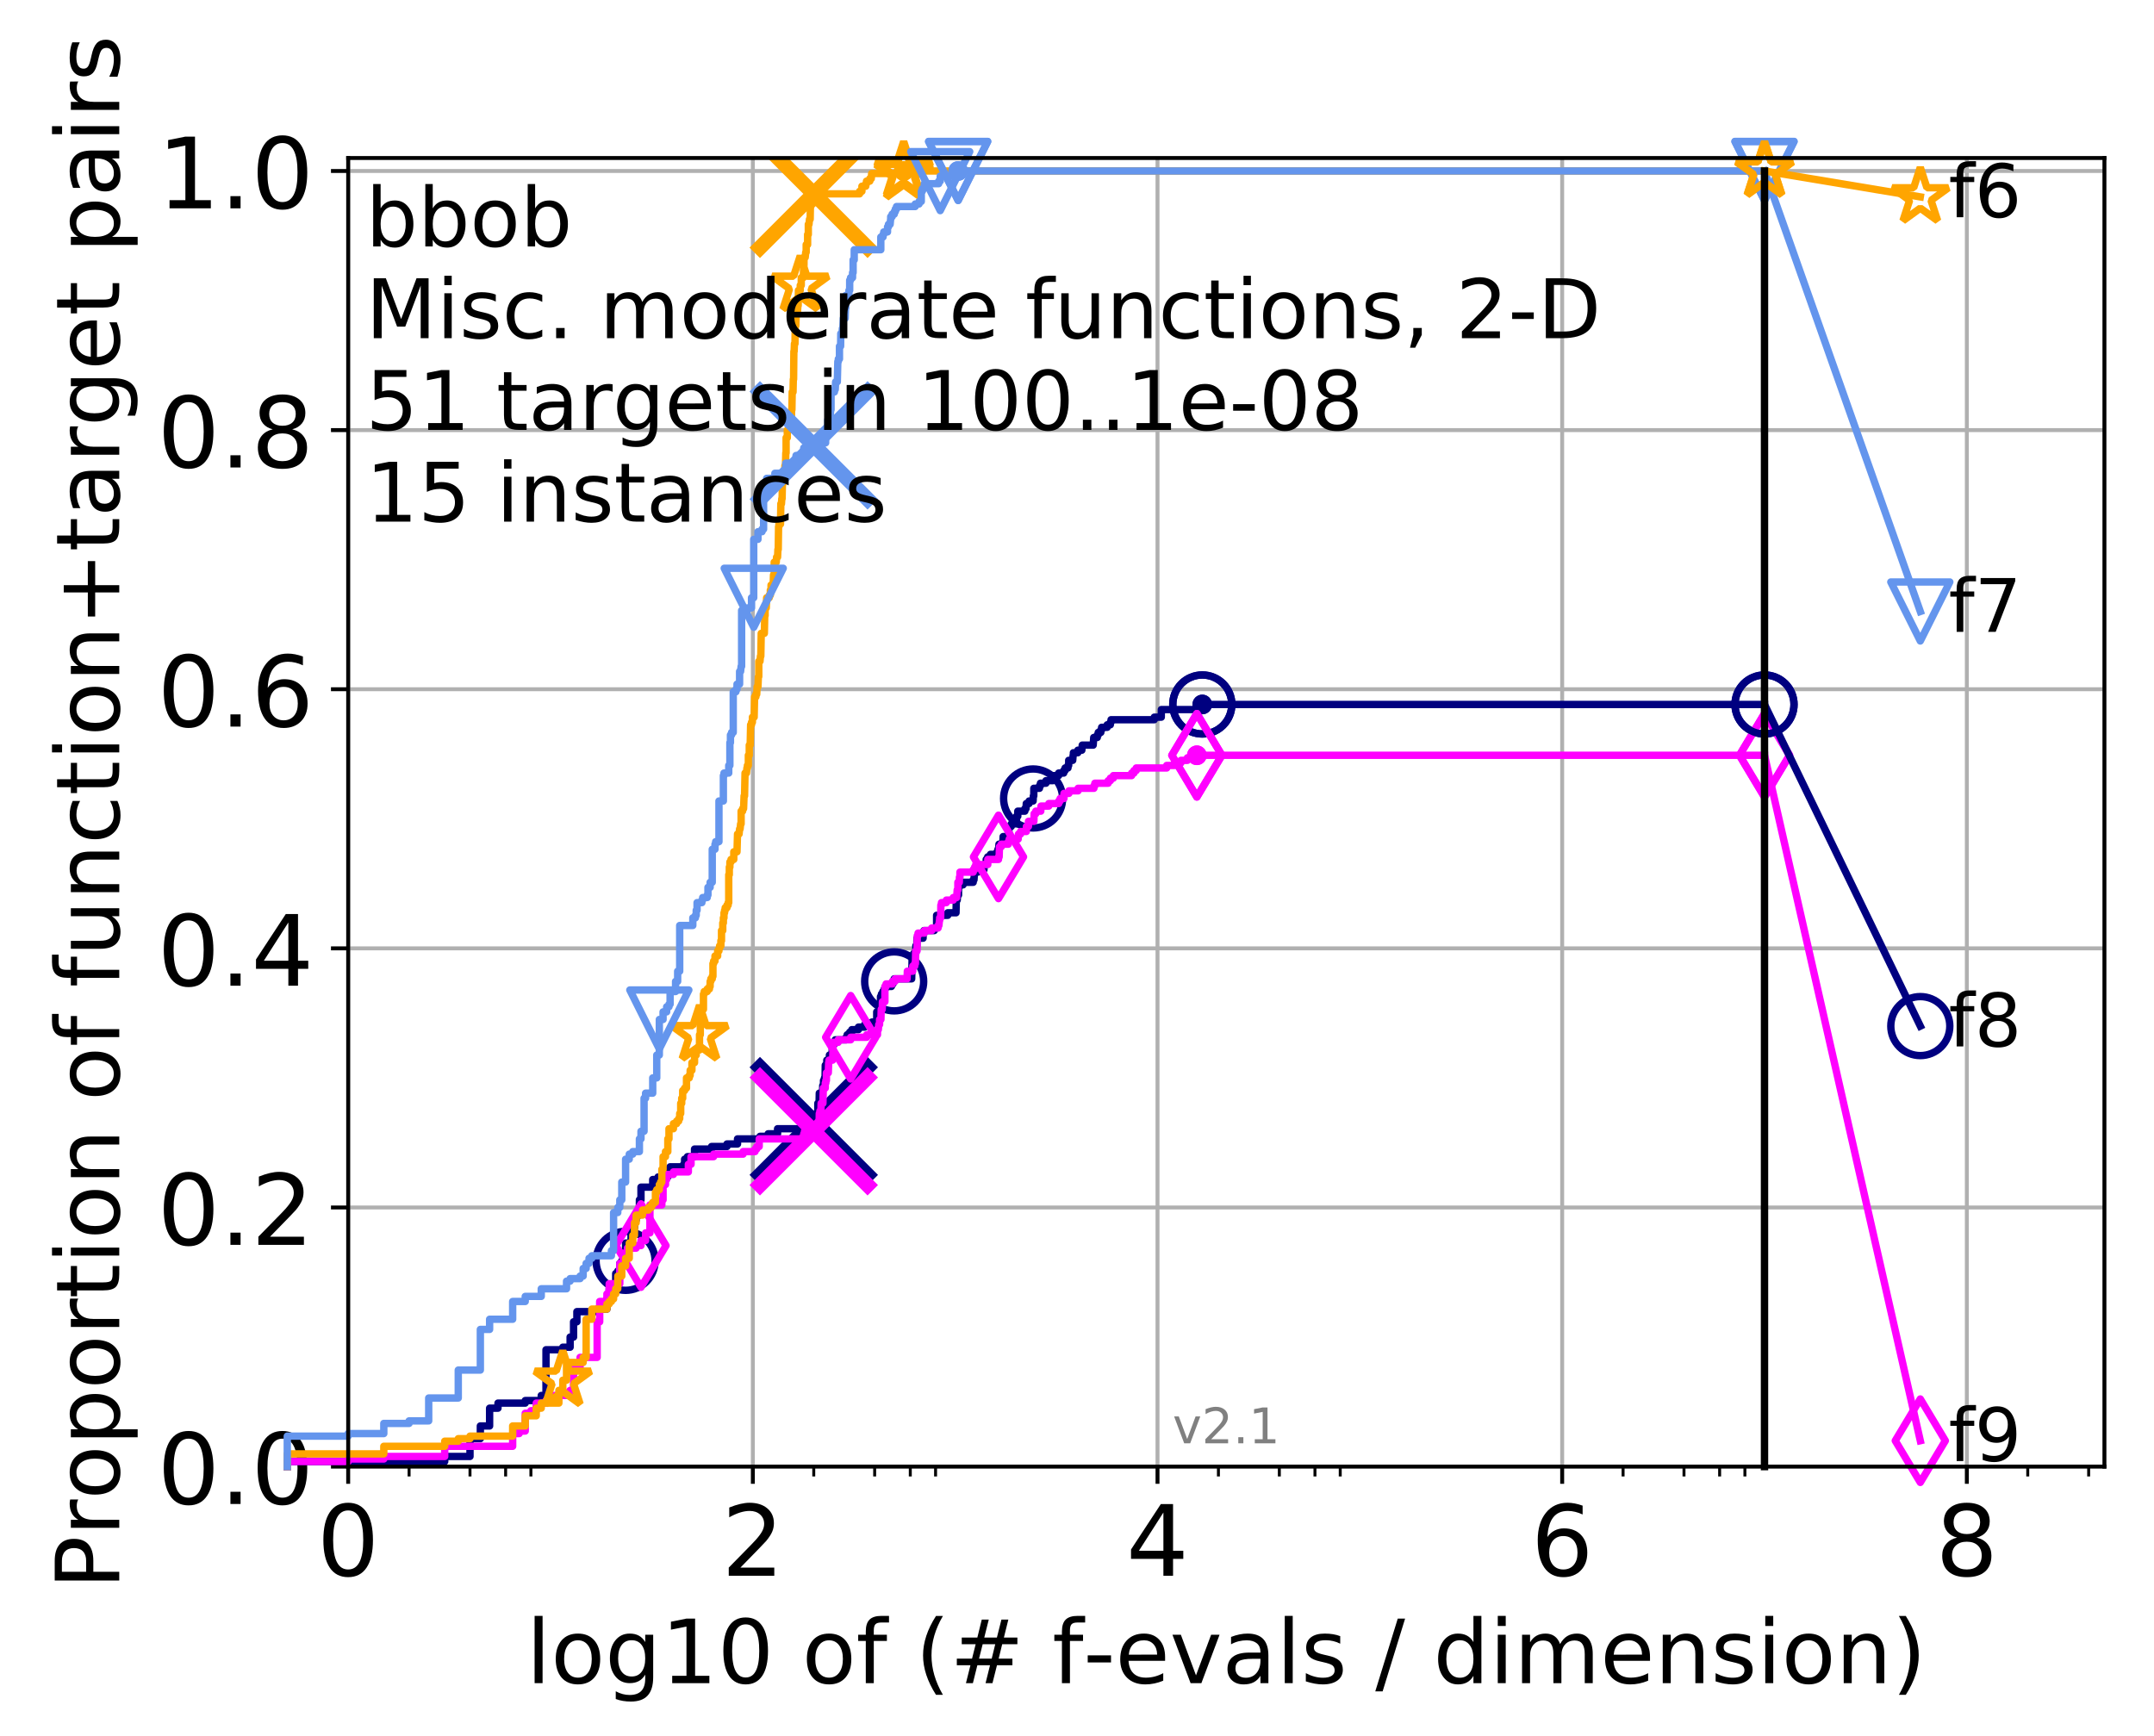 <?xml version="1.0" encoding="utf-8" standalone="no"?>
<!DOCTYPE svg PUBLIC "-//W3C//DTD SVG 1.1//EN"
  "http://www.w3.org/Graphics/SVG/1.1/DTD/svg11.dtd">
<!-- Created with matplotlib (http://matplotlib.org/) -->
<svg height="353pt" version="1.1" viewBox="0 0 438 353" width="438pt" xmlns="http://www.w3.org/2000/svg" xmlns:xlink="http://www.w3.org/1999/xlink">
 <defs>
  <style type="text/css">
*{stroke-linecap:butt;stroke-linejoin:round;}
  </style>
 </defs>
 <g id="figure_1">
  <g id="patch_1">
   <path d="M 0 353.222 
L 438.62 353.222 
L 438.62 0 
L 0 0 
z
" style="fill:#ffffff;"/>
  </g>
  <g id="axes_1">
   <g id="patch_2">
    <path d="M 70.8 298.245 
L 427.92 298.245 
L 427.92 32.133 
L 70.8 32.133 
z
" style="fill:#ffffff;"/>
   </g>
   <g id="matplotlib.axis_1">
    <g id="xtick_1">
     <g id="line2d_1">
      <path clip-path="url(#pdb80e574a1)" d="M 70.8 298.245 
L 70.8 32.133 
" style="fill:none;stroke:#b0b0b0;stroke-linecap:square;stroke-width:0.8;"/>
     </g>
     <g id="line2d_2">
      <defs>
       <path d="M 0 0 
L 0 3.5 
" id="mc179db5484" style="stroke:#000000;stroke-width:0.8;"/>
      </defs>
      <g>
       <use style="stroke:#000000;stroke-width:0.8;" x="70.8" xlink:href="#mc179db5484" y="298.245"/>
      </g>
     </g>
     <g id="text_1">
      <!-- 0 -->
      <defs>
       <path d="M 31.781 66.406 
Q 24.172 66.406 20.328 58.906 
Q 16.5 51.422 16.5 36.375 
Q 16.5 21.391 20.328 13.891 
Q 24.172 6.391 31.781 6.391 
Q 39.453 6.391 43.281 13.891 
Q 47.125 21.391 47.125 36.375 
Q 47.125 51.422 43.281 58.906 
Q 39.453 66.406 31.781 66.406 
M 31.781 74.219 
Q 44.047 74.219 50.516 64.516 
Q 56.984 54.828 56.984 36.375 
Q 56.984 17.969 50.516 8.266 
Q 44.047 -1.422 31.781 -1.422 
Q 19.531 -1.422 13.062 8.266 
Q 6.594 17.969 6.594 36.375 
Q 6.594 54.828 13.062 64.516 
Q 19.531 74.219 31.781 74.219 
" id="DejaVuSans-30"/>
      </defs>
      <g transform="translate(64.438 320.442)scale(0.2 -0.2)">
       <use xlink:href="#DejaVuSans-30"/>
      </g>
     </g>
    </g>
    <g id="xtick_2">
     <g id="line2d_3">
      <path clip-path="url(#pdb80e574a1)" d="M 153.086 298.245 
L 153.086 32.133 
" style="fill:none;stroke:#b0b0b0;stroke-linecap:square;stroke-width:0.8;"/>
     </g>
     <g id="line2d_4">
      <g>
       <use style="stroke:#000000;stroke-width:0.8;" x="153.086" xlink:href="#mc179db5484" y="298.245"/>
      </g>
     </g>
     <g id="text_2">
      <!-- 2 -->
      <defs>
       <path d="M 19.188 8.297 
L 53.609 8.297 
L 53.609 0 
L 7.328 0 
L 7.328 8.297 
Q 12.938 14.109 22.625 23.891 
Q 32.328 33.688 34.812 36.531 
Q 39.547 41.844 41.422 45.531 
Q 43.312 49.219 43.312 52.781 
Q 43.312 58.594 39.234 62.25 
Q 35.156 65.922 28.609 65.922 
Q 23.969 65.922 18.812 64.312 
Q 13.672 62.703 7.812 59.422 
L 7.812 69.391 
Q 13.766 71.781 18.938 73 
Q 24.125 74.219 28.422 74.219 
Q 39.75 74.219 46.484 68.547 
Q 53.219 62.891 53.219 53.422 
Q 53.219 48.922 51.531 44.891 
Q 49.859 40.875 45.406 35.406 
Q 44.188 33.984 37.641 27.219 
Q 31.109 20.453 19.188 8.297 
" id="DejaVuSans-32"/>
      </defs>
      <g transform="translate(146.723 320.442)scale(0.2 -0.2)">
       <use xlink:href="#DejaVuSans-32"/>
      </g>
     </g>
    </g>
    <g id="xtick_3">
     <g id="line2d_5">
      <path clip-path="url(#pdb80e574a1)" d="M 235.371 298.245 
L 235.371 32.133 
" style="fill:none;stroke:#b0b0b0;stroke-linecap:square;stroke-width:0.8;"/>
     </g>
     <g id="line2d_6">
      <g>
       <use style="stroke:#000000;stroke-width:0.8;" x="235.371" xlink:href="#mc179db5484" y="298.245"/>
      </g>
     </g>
     <g id="text_3">
      <!-- 4 -->
      <defs>
       <path d="M 37.797 64.312 
L 12.891 25.391 
L 37.797 25.391 
z
M 35.203 72.906 
L 47.609 72.906 
L 47.609 25.391 
L 58.016 25.391 
L 58.016 17.188 
L 47.609 17.188 
L 47.609 0 
L 37.797 0 
L 37.797 17.188 
L 4.891 17.188 
L 4.891 26.703 
z
" id="DejaVuSans-34"/>
      </defs>
      <g transform="translate(229.009 320.442)scale(0.2 -0.2)">
       <use xlink:href="#DejaVuSans-34"/>
      </g>
     </g>
    </g>
    <g id="xtick_4">
     <g id="line2d_7">
      <path clip-path="url(#pdb80e574a1)" d="M 317.657 298.245 
L 317.657 32.133 
" style="fill:none;stroke:#b0b0b0;stroke-linecap:square;stroke-width:0.8;"/>
     </g>
     <g id="line2d_8">
      <g>
       <use style="stroke:#000000;stroke-width:0.8;" x="317.657" xlink:href="#mc179db5484" y="298.245"/>
      </g>
     </g>
     <g id="text_4">
      <!-- 6 -->
      <defs>
       <path d="M 33.016 40.375 
Q 26.375 40.375 22.484 35.828 
Q 18.609 31.297 18.609 23.391 
Q 18.609 15.531 22.484 10.953 
Q 26.375 6.391 33.016 6.391 
Q 39.656 6.391 43.531 10.953 
Q 47.406 15.531 47.406 23.391 
Q 47.406 31.297 43.531 35.828 
Q 39.656 40.375 33.016 40.375 
M 52.594 71.297 
L 52.594 62.312 
Q 48.875 64.062 45.094 64.984 
Q 41.312 65.922 37.594 65.922 
Q 27.828 65.922 22.672 59.328 
Q 17.531 52.734 16.797 39.406 
Q 19.672 43.656 24.016 45.922 
Q 28.375 48.188 33.594 48.188 
Q 44.578 48.188 50.953 41.516 
Q 57.328 34.859 57.328 23.391 
Q 57.328 12.156 50.688 5.359 
Q 44.047 -1.422 33.016 -1.422 
Q 20.359 -1.422 13.672 8.266 
Q 6.984 17.969 6.984 36.375 
Q 6.984 53.656 15.188 63.938 
Q 23.391 74.219 37.203 74.219 
Q 40.922 74.219 44.703 73.484 
Q 48.484 72.75 52.594 71.297 
" id="DejaVuSans-36"/>
      </defs>
      <g transform="translate(311.295 320.442)scale(0.2 -0.2)">
       <use xlink:href="#DejaVuSans-36"/>
      </g>
     </g>
    </g>
    <g id="xtick_5">
     <g id="line2d_9">
      <path clip-path="url(#pdb80e574a1)" d="M 399.943 298.245 
L 399.943 32.133 
" style="fill:none;stroke:#b0b0b0;stroke-linecap:square;stroke-width:0.8;"/>
     </g>
     <g id="line2d_10">
      <g>
       <use style="stroke:#000000;stroke-width:0.8;" x="399.943" xlink:href="#mc179db5484" y="298.245"/>
      </g>
     </g>
     <g id="text_5">
      <!-- 8 -->
      <defs>
       <path d="M 31.781 34.625 
Q 24.75 34.625 20.719 30.859 
Q 16.703 27.094 16.703 20.516 
Q 16.703 13.922 20.719 10.156 
Q 24.75 6.391 31.781 6.391 
Q 38.812 6.391 42.859 10.172 
Q 46.922 13.969 46.922 20.516 
Q 46.922 27.094 42.891 30.859 
Q 38.875 34.625 31.781 34.625 
M 21.922 38.812 
Q 15.578 40.375 12.031 44.719 
Q 8.5 49.078 8.5 55.328 
Q 8.5 64.062 14.719 69.141 
Q 20.953 74.219 31.781 74.219 
Q 42.672 74.219 48.875 69.141 
Q 55.078 64.062 55.078 55.328 
Q 55.078 49.078 51.531 44.719 
Q 48 40.375 41.703 38.812 
Q 48.828 37.156 52.797 32.312 
Q 56.781 27.484 56.781 20.516 
Q 56.781 9.906 50.312 4.234 
Q 43.844 -1.422 31.781 -1.422 
Q 19.734 -1.422 13.25 4.234 
Q 6.781 9.906 6.781 20.516 
Q 6.781 27.484 10.781 32.312 
Q 14.797 37.156 21.922 38.812 
M 18.312 54.391 
Q 18.312 48.734 21.844 45.562 
Q 25.391 42.391 31.781 42.391 
Q 38.141 42.391 41.719 45.562 
Q 45.312 48.734 45.312 54.391 
Q 45.312 60.062 41.719 63.234 
Q 38.141 66.406 31.781 66.406 
Q 25.391 66.406 21.844 63.234 
Q 18.312 60.062 18.312 54.391 
" id="DejaVuSans-38"/>
      </defs>
      <g transform="translate(393.58 320.442)scale(0.2 -0.2)">
       <use xlink:href="#DejaVuSans-38"/>
      </g>
     </g>
    </g>
    <g id="xtick_6">
     <g id="line2d_11">
      <defs>
       <path d="M 0 0 
L 0 2 
" id="m412b3233bd" style="stroke:#000000;stroke-width:0.6;"/>
      </defs>
      <g>
       <use style="stroke:#000000;stroke-width:0.6;" x="83.185" xlink:href="#m412b3233bd" y="298.245"/>
      </g>
     </g>
    </g>
    <g id="xtick_7">
     <g id="line2d_12">
      <g>
       <use style="stroke:#000000;stroke-width:0.6;" x="95.57" xlink:href="#m412b3233bd" y="298.245"/>
      </g>
     </g>
    </g>
    <g id="xtick_8">
     <g id="line2d_13">
      <g>
       <use style="stroke:#000000;stroke-width:0.6;" x="102.815" xlink:href="#m412b3233bd" y="298.245"/>
      </g>
     </g>
    </g>
    <g id="xtick_9">
     <g id="line2d_14">
      <g>
       <use style="stroke:#000000;stroke-width:0.6;" x="107.956" xlink:href="#m412b3233bd" y="298.245"/>
      </g>
     </g>
    </g>
    <g id="xtick_10">
     <g id="line2d_15">
      <g>
       <use style="stroke:#000000;stroke-width:0.6;" x="165.471" xlink:href="#m412b3233bd" y="298.245"/>
      </g>
     </g>
    </g>
    <g id="xtick_11">
     <g id="line2d_16">
      <g>
       <use style="stroke:#000000;stroke-width:0.6;" x="177.856" xlink:href="#m412b3233bd" y="298.245"/>
      </g>
     </g>
    </g>
    <g id="xtick_12">
     <g id="line2d_17">
      <g>
       <use style="stroke:#000000;stroke-width:0.6;" x="185.101" xlink:href="#m412b3233bd" y="298.245"/>
      </g>
     </g>
    </g>
    <g id="xtick_13">
     <g id="line2d_18">
      <g>
       <use style="stroke:#000000;stroke-width:0.6;" x="190.241" xlink:href="#m412b3233bd" y="298.245"/>
      </g>
     </g>
    </g>
    <g id="xtick_14">
     <g id="line2d_19">
      <g>
       <use style="stroke:#000000;stroke-width:0.6;" x="247.757" xlink:href="#m412b3233bd" y="298.245"/>
      </g>
     </g>
    </g>
    <g id="xtick_15">
     <g id="line2d_20">
      <g>
       <use style="stroke:#000000;stroke-width:0.6;" x="260.142" xlink:href="#m412b3233bd" y="298.245"/>
      </g>
     </g>
    </g>
    <g id="xtick_16">
     <g id="line2d_21">
      <g>
       <use style="stroke:#000000;stroke-width:0.6;" x="267.387" xlink:href="#m412b3233bd" y="298.245"/>
      </g>
     </g>
    </g>
    <g id="xtick_17">
     <g id="line2d_22">
      <g>
       <use style="stroke:#000000;stroke-width:0.6;" x="272.527" xlink:href="#m412b3233bd" y="298.245"/>
      </g>
     </g>
    </g>
    <g id="xtick_18">
     <g id="line2d_23">
      <g>
       <use style="stroke:#000000;stroke-width:0.6;" x="330.042" xlink:href="#m412b3233bd" y="298.245"/>
      </g>
     </g>
    </g>
    <g id="xtick_19">
     <g id="line2d_24">
      <g>
       <use style="stroke:#000000;stroke-width:0.6;" x="342.428" xlink:href="#m412b3233bd" y="298.245"/>
      </g>
     </g>
    </g>
    <g id="xtick_20">
     <g id="line2d_25">
      <g>
       <use style="stroke:#000000;stroke-width:0.6;" x="349.673" xlink:href="#m412b3233bd" y="298.245"/>
      </g>
     </g>
    </g>
    <g id="xtick_21">
     <g id="line2d_26">
      <g>
       <use style="stroke:#000000;stroke-width:0.6;" x="354.813" xlink:href="#m412b3233bd" y="298.245"/>
      </g>
     </g>
    </g>
    <g id="xtick_22">
     <g id="line2d_27">
      <g>
       <use style="stroke:#000000;stroke-width:0.6;" x="412.328" xlink:href="#m412b3233bd" y="298.245"/>
      </g>
     </g>
    </g>
    <g id="xtick_23">
     <g id="line2d_28">
      <g>
       <use style="stroke:#000000;stroke-width:0.6;" x="424.713" xlink:href="#m412b3233bd" y="298.245"/>
      </g>
     </g>
    </g>
    <g id="text_6">
     <!-- log10 of (# f-evals / dimension) -->
     <defs>
      <path d="M 9.422 75.984 
L 18.406 75.984 
L 18.406 0 
L 9.422 0 
z
" id="DejaVuSans-6c"/>
      <path d="M 30.609 48.391 
Q 23.391 48.391 19.188 42.75 
Q 14.984 37.109 14.984 27.297 
Q 14.984 17.484 19.156 11.844 
Q 23.344 6.203 30.609 6.203 
Q 37.797 6.203 41.984 11.859 
Q 46.188 17.531 46.188 27.297 
Q 46.188 37.016 41.984 42.703 
Q 37.797 48.391 30.609 48.391 
M 30.609 56 
Q 42.328 56 49.016 48.375 
Q 55.719 40.766 55.719 27.297 
Q 55.719 13.875 49.016 6.219 
Q 42.328 -1.422 30.609 -1.422 
Q 18.844 -1.422 12.172 6.219 
Q 5.516 13.875 5.516 27.297 
Q 5.516 40.766 12.172 48.375 
Q 18.844 56 30.609 56 
" id="DejaVuSans-6f"/>
      <path d="M 45.406 27.984 
Q 45.406 37.75 41.375 43.109 
Q 37.359 48.484 30.078 48.484 
Q 22.859 48.484 18.828 43.109 
Q 14.797 37.75 14.797 27.984 
Q 14.797 18.266 18.828 12.891 
Q 22.859 7.516 30.078 7.516 
Q 37.359 7.516 41.375 12.891 
Q 45.406 18.266 45.406 27.984 
M 54.391 6.781 
Q 54.391 -7.172 48.188 -13.984 
Q 42 -20.797 29.203 -20.797 
Q 24.469 -20.797 20.266 -20.094 
Q 16.062 -19.391 12.109 -17.922 
L 12.109 -9.188 
Q 16.062 -11.328 19.922 -12.344 
Q 23.781 -13.375 27.781 -13.375 
Q 36.625 -13.375 41.016 -8.766 
Q 45.406 -4.156 45.406 5.172 
L 45.406 9.625 
Q 42.625 4.781 38.281 2.391 
Q 33.938 0 27.875 0 
Q 17.828 0 11.672 7.656 
Q 5.516 15.328 5.516 27.984 
Q 5.516 40.672 11.672 48.328 
Q 17.828 56 27.875 56 
Q 33.938 56 38.281 53.609 
Q 42.625 51.219 45.406 46.391 
L 45.406 54.688 
L 54.391 54.688 
z
" id="DejaVuSans-67"/>
      <path d="M 12.406 8.297 
L 28.516 8.297 
L 28.516 63.922 
L 10.984 60.406 
L 10.984 69.391 
L 28.422 72.906 
L 38.281 72.906 
L 38.281 8.297 
L 54.391 8.297 
L 54.391 0 
L 12.406 0 
z
" id="DejaVuSans-31"/>
      <path id="DejaVuSans-20"/>
      <path d="M 37.109 75.984 
L 37.109 68.5 
L 28.516 68.5 
Q 23.688 68.5 21.797 66.547 
Q 19.922 64.594 19.922 59.516 
L 19.922 54.688 
L 34.719 54.688 
L 34.719 47.703 
L 19.922 47.703 
L 19.922 0 
L 10.891 0 
L 10.891 47.703 
L 2.297 47.703 
L 2.297 54.688 
L 10.891 54.688 
L 10.891 58.5 
Q 10.891 67.625 15.141 71.797 
Q 19.391 75.984 28.609 75.984 
z
" id="DejaVuSans-66"/>
      <path d="M 31 75.875 
Q 24.469 64.656 21.281 53.656 
Q 18.109 42.672 18.109 31.391 
Q 18.109 20.125 21.312 9.062 
Q 24.516 -2 31 -13.188 
L 23.188 -13.188 
Q 15.875 -1.703 12.234 9.375 
Q 8.594 20.453 8.594 31.391 
Q 8.594 42.281 12.203 53.312 
Q 15.828 64.359 23.188 75.875 
z
" id="DejaVuSans-28"/>
      <path d="M 51.125 44 
L 36.922 44 
L 32.812 27.688 
L 47.125 27.688 
z
M 43.797 71.781 
L 38.719 51.516 
L 52.984 51.516 
L 58.109 71.781 
L 65.922 71.781 
L 60.891 51.516 
L 76.125 51.516 
L 76.125 44 
L 58.984 44 
L 54.984 27.688 
L 70.516 27.688 
L 70.516 20.219 
L 53.078 20.219 
L 48 0 
L 40.188 0 
L 45.219 20.219 
L 30.906 20.219 
L 25.875 0 
L 18.016 0 
L 23.094 20.219 
L 7.719 20.219 
L 7.719 27.688 
L 24.906 27.688 
L 29 44 
L 13.281 44 
L 13.281 51.516 
L 30.906 51.516 
L 35.891 71.781 
z
" id="DejaVuSans-23"/>
      <path d="M 4.891 31.391 
L 31.203 31.391 
L 31.203 23.391 
L 4.891 23.391 
z
" id="DejaVuSans-2d"/>
      <path d="M 56.203 29.594 
L 56.203 25.203 
L 14.891 25.203 
Q 15.484 15.922 20.484 11.062 
Q 25.484 6.203 34.422 6.203 
Q 39.594 6.203 44.453 7.469 
Q 49.312 8.734 54.109 11.281 
L 54.109 2.781 
Q 49.266 0.734 44.188 -0.344 
Q 39.109 -1.422 33.891 -1.422 
Q 20.797 -1.422 13.156 6.188 
Q 5.516 13.812 5.516 26.812 
Q 5.516 40.234 12.766 48.109 
Q 20.016 56 32.328 56 
Q 43.359 56 49.781 48.891 
Q 56.203 41.797 56.203 29.594 
M 47.219 32.234 
Q 47.125 39.594 43.094 43.984 
Q 39.062 48.391 32.422 48.391 
Q 24.906 48.391 20.391 44.141 
Q 15.875 39.891 15.188 32.172 
z
" id="DejaVuSans-65"/>
      <path d="M 2.984 54.688 
L 12.5 54.688 
L 29.594 8.797 
L 46.688 54.688 
L 56.203 54.688 
L 35.688 0 
L 23.484 0 
z
" id="DejaVuSans-76"/>
      <path d="M 34.281 27.484 
Q 23.391 27.484 19.188 25 
Q 14.984 22.516 14.984 16.5 
Q 14.984 11.719 18.141 8.906 
Q 21.297 6.109 26.703 6.109 
Q 34.188 6.109 38.703 11.406 
Q 43.219 16.703 43.219 25.484 
L 43.219 27.484 
z
M 52.203 31.203 
L 52.203 0 
L 43.219 0 
L 43.219 8.297 
Q 40.141 3.328 35.547 0.953 
Q 30.953 -1.422 24.312 -1.422 
Q 15.922 -1.422 10.953 3.297 
Q 6 8.016 6 15.922 
Q 6 25.141 12.172 29.828 
Q 18.359 34.516 30.609 34.516 
L 43.219 34.516 
L 43.219 35.406 
Q 43.219 41.609 39.141 45 
Q 35.062 48.391 27.688 48.391 
Q 23 48.391 18.547 47.266 
Q 14.109 46.141 10.016 43.891 
L 10.016 52.203 
Q 14.938 54.109 19.578 55.047 
Q 24.219 56 28.609 56 
Q 40.484 56 46.344 49.844 
Q 52.203 43.703 52.203 31.203 
" id="DejaVuSans-61"/>
      <path d="M 44.281 53.078 
L 44.281 44.578 
Q 40.484 46.531 36.375 47.5 
Q 32.281 48.484 27.875 48.484 
Q 21.188 48.484 17.844 46.438 
Q 14.5 44.391 14.5 40.281 
Q 14.5 37.156 16.891 35.375 
Q 19.281 33.594 26.516 31.984 
L 29.594 31.297 
Q 39.156 29.25 43.188 25.516 
Q 47.219 21.781 47.219 15.094 
Q 47.219 7.469 41.188 3.016 
Q 35.156 -1.422 24.609 -1.422 
Q 20.219 -1.422 15.453 -0.562 
Q 10.688 0.297 5.422 2 
L 5.422 11.281 
Q 10.406 8.688 15.234 7.391 
Q 20.062 6.109 24.812 6.109 
Q 31.156 6.109 34.562 8.281 
Q 37.984 10.453 37.984 14.406 
Q 37.984 18.062 35.516 20.016 
Q 33.062 21.969 24.703 23.781 
L 21.578 24.516 
Q 13.234 26.266 9.516 29.906 
Q 5.812 33.547 5.812 39.891 
Q 5.812 47.609 11.281 51.797 
Q 16.75 56 26.812 56 
Q 31.781 56 36.172 55.266 
Q 40.578 54.547 44.281 53.078 
" id="DejaVuSans-73"/>
      <path d="M 25.391 72.906 
L 33.688 72.906 
L 8.297 -9.281 
L 0 -9.281 
z
" id="DejaVuSans-2f"/>
      <path d="M 45.406 46.391 
L 45.406 75.984 
L 54.391 75.984 
L 54.391 0 
L 45.406 0 
L 45.406 8.203 
Q 42.578 3.328 38.25 0.953 
Q 33.938 -1.422 27.875 -1.422 
Q 17.969 -1.422 11.734 6.484 
Q 5.516 14.406 5.516 27.297 
Q 5.516 40.188 11.734 48.094 
Q 17.969 56 27.875 56 
Q 33.938 56 38.25 53.625 
Q 42.578 51.266 45.406 46.391 
M 14.797 27.297 
Q 14.797 17.391 18.875 11.75 
Q 22.953 6.109 30.078 6.109 
Q 37.203 6.109 41.297 11.75 
Q 45.406 17.391 45.406 27.297 
Q 45.406 37.203 41.297 42.844 
Q 37.203 48.484 30.078 48.484 
Q 22.953 48.484 18.875 42.844 
Q 14.797 37.203 14.797 27.297 
" id="DejaVuSans-64"/>
      <path d="M 9.422 54.688 
L 18.406 54.688 
L 18.406 0 
L 9.422 0 
z
M 9.422 75.984 
L 18.406 75.984 
L 18.406 64.594 
L 9.422 64.594 
z
" id="DejaVuSans-69"/>
      <path d="M 52 44.188 
Q 55.375 50.25 60.062 53.125 
Q 64.75 56 71.094 56 
Q 79.641 56 84.281 50.016 
Q 88.922 44.047 88.922 33.016 
L 88.922 0 
L 79.891 0 
L 79.891 32.719 
Q 79.891 40.578 77.094 44.375 
Q 74.312 48.188 68.609 48.188 
Q 61.625 48.188 57.562 43.547 
Q 53.516 38.922 53.516 30.906 
L 53.516 0 
L 44.484 0 
L 44.484 32.719 
Q 44.484 40.625 41.703 44.406 
Q 38.922 48.188 33.109 48.188 
Q 26.219 48.188 22.156 43.531 
Q 18.109 38.875 18.109 30.906 
L 18.109 0 
L 9.078 0 
L 9.078 54.688 
L 18.109 54.688 
L 18.109 46.188 
Q 21.188 51.219 25.484 53.609 
Q 29.781 56 35.688 56 
Q 41.656 56 45.828 52.969 
Q 50 49.953 52 44.188 
" id="DejaVuSans-6d"/>
      <path d="M 54.891 33.016 
L 54.891 0 
L 45.906 0 
L 45.906 32.719 
Q 45.906 40.484 42.875 44.328 
Q 39.844 48.188 33.797 48.188 
Q 26.516 48.188 22.312 43.547 
Q 18.109 38.922 18.109 30.906 
L 18.109 0 
L 9.078 0 
L 9.078 54.688 
L 18.109 54.688 
L 18.109 46.188 
Q 21.344 51.125 25.703 53.562 
Q 30.078 56 35.797 56 
Q 45.219 56 50.047 50.172 
Q 54.891 44.344 54.891 33.016 
" id="DejaVuSans-6e"/>
      <path d="M 8.016 75.875 
L 15.828 75.875 
Q 23.141 64.359 26.781 53.312 
Q 30.422 42.281 30.422 31.391 
Q 30.422 20.453 26.781 9.375 
Q 23.141 -1.703 15.828 -13.188 
L 8.016 -13.188 
Q 14.5 -2 17.703 9.062 
Q 20.906 20.125 20.906 31.391 
Q 20.906 42.672 17.703 53.656 
Q 14.5 64.656 8.016 75.875 
" id="DejaVuSans-29"/>
     </defs>
     <g transform="translate(107.015 342.279)scale(0.18 -0.18)">
      <use xlink:href="#DejaVuSans-6c"/>
      <use x="27.783" xlink:href="#DejaVuSans-6f"/>
      <use x="88.965" xlink:href="#DejaVuSans-67"/>
      <use x="152.441" xlink:href="#DejaVuSans-31"/>
      <use x="216.064" xlink:href="#DejaVuSans-30"/>
      <use x="279.688" xlink:href="#DejaVuSans-20"/>
      <use x="311.475" xlink:href="#DejaVuSans-6f"/>
      <use x="372.656" xlink:href="#DejaVuSans-66"/>
      <use x="407.861" xlink:href="#DejaVuSans-20"/>
      <use x="439.648" xlink:href="#DejaVuSans-28"/>
      <use x="478.662" xlink:href="#DejaVuSans-23"/>
      <use x="562.451" xlink:href="#DejaVuSans-20"/>
      <use x="594.238" xlink:href="#DejaVuSans-66"/>
      <use x="629.365" xlink:href="#DejaVuSans-2d"/>
      <use x="665.449" xlink:href="#DejaVuSans-65"/>
      <use x="726.973" xlink:href="#DejaVuSans-76"/>
      <use x="786.152" xlink:href="#DejaVuSans-61"/>
      <use x="847.432" xlink:href="#DejaVuSans-6c"/>
      <use x="875.215" xlink:href="#DejaVuSans-73"/>
      <use x="927.314" xlink:href="#DejaVuSans-20"/>
      <use x="959.102" xlink:href="#DejaVuSans-2f"/>
      <use x="992.793" xlink:href="#DejaVuSans-20"/>
      <use x="1024.58" xlink:href="#DejaVuSans-64"/>
      <use x="1088.057" xlink:href="#DejaVuSans-69"/>
      <use x="1115.84" xlink:href="#DejaVuSans-6d"/>
      <use x="1213.252" xlink:href="#DejaVuSans-65"/>
      <use x="1274.775" xlink:href="#DejaVuSans-6e"/>
      <use x="1338.154" xlink:href="#DejaVuSans-73"/>
      <use x="1390.254" xlink:href="#DejaVuSans-69"/>
      <use x="1418.037" xlink:href="#DejaVuSans-6f"/>
      <use x="1479.219" xlink:href="#DejaVuSans-6e"/>
      <use x="1542.598" xlink:href="#DejaVuSans-29"/>
     </g>
    </g>
   </g>
   <g id="matplotlib.axis_2">
    <g id="ytick_1">
     <g id="line2d_29">
      <path clip-path="url(#pdb80e574a1)" d="M 70.8 298.245 
L 427.92 298.245 
" style="fill:none;stroke:#b0b0b0;stroke-linecap:square;stroke-width:0.8;"/>
     </g>
     <g id="line2d_30">
      <defs>
       <path d="M 0 0 
L -3.5 0 
" id="mee041d467f" style="stroke:#000000;stroke-width:0.8;"/>
      </defs>
      <g>
       <use style="stroke:#000000;stroke-width:0.8;" x="70.8" xlink:href="#mee041d467f" y="298.245"/>
      </g>
     </g>
     <g id="text_7">
      <!-- 0.0 -->
      <defs>
       <path d="M 10.688 12.406 
L 21 12.406 
L 21 0 
L 10.688 0 
z
" id="DejaVuSans-2e"/>
      </defs>
      <g transform="translate(31.994 305.844)scale(0.2 -0.2)">
       <use xlink:href="#DejaVuSans-30"/>
       <use x="63.623" xlink:href="#DejaVuSans-2e"/>
       <use x="95.41" xlink:href="#DejaVuSans-30"/>
      </g>
     </g>
    </g>
    <g id="ytick_2">
     <g id="line2d_31">
      <path clip-path="url(#pdb80e574a1)" d="M 70.8 245.55 
L 427.92 245.55 
" style="fill:none;stroke:#b0b0b0;stroke-linecap:square;stroke-width:0.8;"/>
     </g>
     <g id="line2d_32">
      <g>
       <use style="stroke:#000000;stroke-width:0.8;" x="70.8" xlink:href="#mee041d467f" y="245.55"/>
      </g>
     </g>
     <g id="text_8">
      <!-- 0.2 -->
      <g transform="translate(31.994 253.148)scale(0.2 -0.2)">
       <use xlink:href="#DejaVuSans-30"/>
       <use x="63.623" xlink:href="#DejaVuSans-2e"/>
       <use x="95.41" xlink:href="#DejaVuSans-32"/>
      </g>
     </g>
    </g>
    <g id="ytick_3">
     <g id="line2d_33">
      <path clip-path="url(#pdb80e574a1)" d="M 70.8 192.854 
L 427.92 192.854 
" style="fill:none;stroke:#b0b0b0;stroke-linecap:square;stroke-width:0.8;"/>
     </g>
     <g id="line2d_34">
      <g>
       <use style="stroke:#000000;stroke-width:0.8;" x="70.8" xlink:href="#mee041d467f" y="192.854"/>
      </g>
     </g>
     <g id="text_9">
      <!-- 0.4 -->
      <g transform="translate(31.994 200.453)scale(0.2 -0.2)">
       <use xlink:href="#DejaVuSans-30"/>
       <use x="63.623" xlink:href="#DejaVuSans-2e"/>
       <use x="95.41" xlink:href="#DejaVuSans-34"/>
      </g>
     </g>
    </g>
    <g id="ytick_4">
     <g id="line2d_35">
      <path clip-path="url(#pdb80e574a1)" d="M 70.8 140.159 
L 427.92 140.159 
" style="fill:none;stroke:#b0b0b0;stroke-linecap:square;stroke-width:0.8;"/>
     </g>
     <g id="line2d_36">
      <g>
       <use style="stroke:#000000;stroke-width:0.8;" x="70.8" xlink:href="#mee041d467f" y="140.159"/>
      </g>
     </g>
     <g id="text_10">
      <!-- 0.6 -->
      <g transform="translate(31.994 147.757)scale(0.2 -0.2)">
       <use xlink:href="#DejaVuSans-30"/>
       <use x="63.623" xlink:href="#DejaVuSans-2e"/>
       <use x="95.41" xlink:href="#DejaVuSans-36"/>
      </g>
     </g>
    </g>
    <g id="ytick_5">
     <g id="line2d_37">
      <path clip-path="url(#pdb80e574a1)" d="M 70.8 87.464 
L 427.92 87.464 
" style="fill:none;stroke:#b0b0b0;stroke-linecap:square;stroke-width:0.8;"/>
     </g>
     <g id="line2d_38">
      <g>
       <use style="stroke:#000000;stroke-width:0.8;" x="70.8" xlink:href="#mee041d467f" y="87.464"/>
      </g>
     </g>
     <g id="text_11">
      <!-- 0.8 -->
      <g transform="translate(31.994 95.062)scale(0.2 -0.2)">
       <use xlink:href="#DejaVuSans-30"/>
       <use x="63.623" xlink:href="#DejaVuSans-2e"/>
       <use x="95.41" xlink:href="#DejaVuSans-38"/>
      </g>
     </g>
    </g>
    <g id="ytick_6">
     <g id="line2d_39">
      <path clip-path="url(#pdb80e574a1)" d="M 70.8 34.768 
L 427.92 34.768 
" style="fill:none;stroke:#b0b0b0;stroke-linecap:square;stroke-width:0.8;"/>
     </g>
     <g id="line2d_40">
      <g>
       <use style="stroke:#000000;stroke-width:0.8;" x="70.8" xlink:href="#mee041d467f" y="34.768"/>
      </g>
     </g>
     <g id="text_12">
      <!-- 1.0 -->
      <g transform="translate(31.994 42.367)scale(0.2 -0.2)">
       <use xlink:href="#DejaVuSans-31"/>
       <use x="63.623" xlink:href="#DejaVuSans-2e"/>
       <use x="95.41" xlink:href="#DejaVuSans-30"/>
      </g>
     </g>
    </g>
    <g id="text_13">
     <!-- Proportion of function+target pairs -->
     <defs>
      <path d="M 19.672 64.797 
L 19.672 37.406 
L 32.078 37.406 
Q 38.969 37.406 42.719 40.969 
Q 46.484 44.531 46.484 51.125 
Q 46.484 57.672 42.719 61.234 
Q 38.969 64.797 32.078 64.797 
z
M 9.812 72.906 
L 32.078 72.906 
Q 44.344 72.906 50.609 67.359 
Q 56.891 61.812 56.891 51.125 
Q 56.891 40.328 50.609 34.812 
Q 44.344 29.297 32.078 29.297 
L 19.672 29.297 
L 19.672 0 
L 9.812 0 
z
" id="DejaVuSans-50"/>
      <path d="M 41.109 46.297 
Q 39.594 47.172 37.812 47.578 
Q 36.031 48 33.891 48 
Q 26.266 48 22.188 43.047 
Q 18.109 38.094 18.109 28.812 
L 18.109 0 
L 9.078 0 
L 9.078 54.688 
L 18.109 54.688 
L 18.109 46.188 
Q 20.953 51.172 25.484 53.578 
Q 30.031 56 36.531 56 
Q 37.453 56 38.578 55.875 
Q 39.703 55.766 41.062 55.516 
z
" id="DejaVuSans-72"/>
      <path d="M 18.109 8.203 
L 18.109 -20.797 
L 9.078 -20.797 
L 9.078 54.688 
L 18.109 54.688 
L 18.109 46.391 
Q 20.953 51.266 25.266 53.625 
Q 29.594 56 35.594 56 
Q 45.562 56 51.781 48.094 
Q 58.016 40.188 58.016 27.297 
Q 58.016 14.406 51.781 6.484 
Q 45.562 -1.422 35.594 -1.422 
Q 29.594 -1.422 25.266 0.953 
Q 20.953 3.328 18.109 8.203 
M 48.688 27.297 
Q 48.688 37.203 44.609 42.844 
Q 40.531 48.484 33.406 48.484 
Q 26.266 48.484 22.188 42.844 
Q 18.109 37.203 18.109 27.297 
Q 18.109 17.391 22.188 11.75 
Q 26.266 6.109 33.406 6.109 
Q 40.531 6.109 44.609 11.75 
Q 48.688 17.391 48.688 27.297 
" id="DejaVuSans-70"/>
      <path d="M 18.312 70.219 
L 18.312 54.688 
L 36.812 54.688 
L 36.812 47.703 
L 18.312 47.703 
L 18.312 18.016 
Q 18.312 11.328 20.141 9.422 
Q 21.969 7.516 27.594 7.516 
L 36.812 7.516 
L 36.812 0 
L 27.594 0 
Q 17.188 0 13.234 3.875 
Q 9.281 7.766 9.281 18.016 
L 9.281 47.703 
L 2.688 47.703 
L 2.688 54.688 
L 9.281 54.688 
L 9.281 70.219 
z
" id="DejaVuSans-74"/>
      <path d="M 8.5 21.578 
L 8.5 54.688 
L 17.484 54.688 
L 17.484 21.922 
Q 17.484 14.156 20.5 10.266 
Q 23.531 6.391 29.594 6.391 
Q 36.859 6.391 41.078 11.031 
Q 45.312 15.672 45.312 23.688 
L 45.312 54.688 
L 54.297 54.688 
L 54.297 0 
L 45.312 0 
L 45.312 8.406 
Q 42.047 3.422 37.719 1 
Q 33.406 -1.422 27.688 -1.422 
Q 18.266 -1.422 13.375 4.438 
Q 8.5 10.297 8.5 21.578 
M 31.109 56 
z
" id="DejaVuSans-75"/>
      <path d="M 48.781 52.594 
L 48.781 44.188 
Q 44.969 46.297 41.141 47.344 
Q 37.312 48.391 33.406 48.391 
Q 24.656 48.391 19.812 42.844 
Q 14.984 37.312 14.984 27.297 
Q 14.984 17.281 19.812 11.734 
Q 24.656 6.203 33.406 6.203 
Q 37.312 6.203 41.141 7.25 
Q 44.969 8.297 48.781 10.406 
L 48.781 2.094 
Q 45.016 0.344 40.984 -0.531 
Q 36.969 -1.422 32.422 -1.422 
Q 20.062 -1.422 12.781 6.344 
Q 5.516 14.109 5.516 27.297 
Q 5.516 40.672 12.859 48.328 
Q 20.219 56 33.016 56 
Q 37.156 56 41.109 55.141 
Q 45.062 54.297 48.781 52.594 
" id="DejaVuSans-63"/>
      <path d="M 46 62.703 
L 46 35.5 
L 73.188 35.5 
L 73.188 27.203 
L 46 27.203 
L 46 0 
L 37.797 0 
L 37.797 27.203 
L 10.594 27.203 
L 10.594 35.5 
L 37.797 35.5 
L 37.797 62.703 
z
" id="DejaVuSans-2b"/>
     </defs>
     <g transform="translate(24.25 323.179)rotate(-90)scale(0.18 -0.18)">
      <use xlink:href="#DejaVuSans-50"/>
      <use x="60.287" xlink:href="#DejaVuSans-72"/>
      <use x="101.369" xlink:href="#DejaVuSans-6f"/>
      <use x="162.551" xlink:href="#DejaVuSans-70"/>
      <use x="226.027" xlink:href="#DejaVuSans-6f"/>
      <use x="287.209" xlink:href="#DejaVuSans-72"/>
      <use x="328.322" xlink:href="#DejaVuSans-74"/>
      <use x="367.531" xlink:href="#DejaVuSans-69"/>
      <use x="395.314" xlink:href="#DejaVuSans-6f"/>
      <use x="456.496" xlink:href="#DejaVuSans-6e"/>
      <use x="519.875" xlink:href="#DejaVuSans-20"/>
      <use x="551.662" xlink:href="#DejaVuSans-6f"/>
      <use x="612.844" xlink:href="#DejaVuSans-66"/>
      <use x="648.049" xlink:href="#DejaVuSans-20"/>
      <use x="679.836" xlink:href="#DejaVuSans-66"/>
      <use x="715.041" xlink:href="#DejaVuSans-75"/>
      <use x="778.42" xlink:href="#DejaVuSans-6e"/>
      <use x="841.799" xlink:href="#DejaVuSans-63"/>
      <use x="896.779" xlink:href="#DejaVuSans-74"/>
      <use x="935.988" xlink:href="#DejaVuSans-69"/>
      <use x="963.771" xlink:href="#DejaVuSans-6f"/>
      <use x="1024.953" xlink:href="#DejaVuSans-6e"/>
      <use x="1088.332" xlink:href="#DejaVuSans-2b"/>
      <use x="1172.121" xlink:href="#DejaVuSans-74"/>
      <use x="1211.33" xlink:href="#DejaVuSans-61"/>
      <use x="1272.609" xlink:href="#DejaVuSans-72"/>
      <use x="1313.707" xlink:href="#DejaVuSans-67"/>
      <use x="1377.184" xlink:href="#DejaVuSans-65"/>
      <use x="1438.707" xlink:href="#DejaVuSans-74"/>
      <use x="1477.916" xlink:href="#DejaVuSans-20"/>
      <use x="1509.703" xlink:href="#DejaVuSans-70"/>
      <use x="1573.18" xlink:href="#DejaVuSans-61"/>
      <use x="1634.459" xlink:href="#DejaVuSans-69"/>
      <use x="1662.242" xlink:href="#DejaVuSans-72"/>
      <use x="1703.355" xlink:href="#DejaVuSans-73"/>
     </g>
    </g>
   </g>
   <g id="line2d_41">
    <defs>
     <path d="M 0 1.5 
C 0.398 1.5 0.779 1.342 1.061 1.061 
C 1.342 0.779 1.5 0.398 1.5 0 
C 1.5 -0.398 1.342 -0.779 1.061 -1.061 
C 0.779 -1.342 0.398 -1.5 0 -1.5 
C -0.398 -1.5 -0.779 -1.342 -1.061 -1.061 
C -1.342 -0.779 -1.5 -0.398 -1.5 0 
C -1.5 0.398 -1.342 0.779 -1.061 1.061 
C -0.779 1.342 -0.398 1.5 0 1.5 
z
" id="m5f3ee22b2d" style="stroke:#000080;"/>
    </defs>
    <g>
     <use style="fill:#000080;stroke:#000080;" x="244.477" xlink:href="#m5f3ee22b2d" y="143.259"/>
     <use style="fill:#000080;stroke:#000080;" x="244.477" xlink:href="#m5f3ee22b2d" y="143.259"/>
    </g>
   </g>
   <g id="line2d_42">
    <path d="M 58.415 298.245 
L 58.415 297.212 
L 90.43 297.212 
L 90.43 296.179 
L 95.57 296.179 
L 95.57 292.563 
L 97.675 292.563 
L 97.675 289.979 
L 99.558 289.979 
L 99.558 286.363 
L 101.261 286.363 
L 101.261 285.33 
L 106.803 285.33 
L 106.803 284.813 
L 110.06 284.813 
L 110.06 283.78 
L 111.026 283.78 
L 111.026 274.481 
L 114.44 274.481 
L 114.44 273.964 
L 115.93 273.964 
L 115.93 271.898 
L 116.631 271.898 
L 116.631 268.798 
L 117.305 268.798 
L 117.305 266.731 
L 121.424 266.731 
L 121.424 266.215 
L 123.412 266.215 
L 123.412 264.148 
L 123.876 264.148 
L 123.876 262.082 
L 125.2 262.082 
L 125.2 258.982 
L 125.62 258.982 
L 125.62 258.465 
L 126.031 258.465 
L 126.031 256.916 
L 126.433 256.916 
L 126.433 256.399 
L 127.21 256.399 
L 127.21 252.783 
L 128.315 252.783 
L 128.315 249.683 
L 129.016 249.683 
L 129.016 248.133 
L 129.356 248.133 
L 129.356 247.1 
L 130.018 247.1 
L 130.018 244 
L 130.34 244 
L 130.34 241.417 
L 132.726 241.417 
L 132.726 239.867 
L 133.809 239.867 
L 133.809 239.35 
L 135.797 239.35 
L 135.797 237.801 
L 136.261 237.801 
L 136.261 237.284 
L 139.015 237.284 
L 139.015 236.767 
L 139.211 236.767 
L 139.211 235.734 
L 139.784 235.734 
L 139.784 235.217 
L 141.229 235.217 
L 141.229 233.668 
L 144.688 233.668 
L 144.688 233.151 
L 147.826 233.151 
L 147.826 232.634 
L 149.97 232.634 
L 149.97 231.601 
L 154.543 231.601 
L 154.543 231.085 
L 156.194 231.085 
L 156.194 230.568 
L 158.114 230.568 
L 158.114 229.535 
L 163.638 229.535 
L 163.638 229.018 
L 164.365 229.018 
L 164.365 227.985 
L 165.825 227.985 
L 165.912 226.952 
L 165.956 226.952 
L 165.956 226.435 
L 166.3 226.435 
L 166.3 224.368 
L 166.554 224.368 
L 166.596 222.302 
L 167.255 222.302 
L 167.295 220.752 
L 167.456 220.752 
L 167.456 219.719 
L 167.655 219.719 
L 167.655 219.202 
L 167.773 219.202 
L 167.812 216.619 
L 168.123 216.619 
L 168.123 215.586 
L 168.654 215.586 
L 168.654 214.553 
L 169.17 214.553 
L 169.279 212.486 
L 169.565 212.486 
L 169.565 211.969 
L 169.847 211.969 
L 169.847 211.453 
L 172.048 211.453 
L 172.048 210.936 
L 172.263 210.936 
L 172.263 210.42 
L 172.775 210.42 
L 172.775 209.903 
L 173.215 209.903 
L 173.215 209.386 
L 174.554 209.386 
L 174.554 208.87 
L 175.824 208.87 
L 175.824 208.353 
L 177.312 208.353 
L 177.312 207.837 
L 178.276 207.837 
L 178.276 205.77 
L 178.77 205.77 
L 178.876 204.22 
L 179.044 204.22 
L 179.044 202.67 
L 179.231 202.67 
L 179.231 202.154 
L 179.519 202.154 
L 179.519 201.637 
L 179.801 201.637 
L 179.801 201.12 
L 180.02 201.12 
L 180.02 200.604 
L 181.262 200.604 
L 181.262 200.087 
L 181.573 200.087 
L 181.573 199.571 
L 181.825 199.571 
L 181.825 199.054 
L 185.382 199.054 
L 185.484 194.404 
L 185.788 194.404 
L 185.788 193.888 
L 186.226 193.888 
L 186.226 192.338 
L 186.421 192.338 
L 186.462 190.788 
L 187.702 190.788 
L 187.702 189.755 
L 187.881 189.755 
L 187.881 189.238 
L 189.971 189.238 
L 189.971 188.722 
L 190.452 188.722 
L 190.452 186.138 
L 192.719 186.138 
L 192.719 185.622 
L 194.398 185.622 
L 194.459 183.039 
L 194.644 183.039 
L 194.713 182.005 
L 194.912 182.005 
L 194.912 180.456 
L 195.032 180.456 
L 195.032 179.939 
L 195.834 179.939 
L 195.834 179.422 
L 197.891 179.422 
L 197.891 178.906 
L 198.058 178.906 
L 198.158 177.356 
L 198.834 177.356 
L 198.834 176.839 
L 200.087 176.839 
L 200.087 175.806 
L 200.538 175.806 
L 200.538 174.773 
L 200.837 174.773 
L 200.837 174.256 
L 201.402 174.256 
L 201.402 173.739 
L 202.732 173.739 
L 202.732 173.223 
L 202.931 173.223 
L 202.931 172.706 
L 203.057 172.706 
L 203.133 171.673 
L 203.908 171.673 
L 203.981 170.123 
L 205.002 170.123 
L 205.002 169.606 
L 205.114 169.606 
L 205.197 168.057 
L 205.641 168.057 
L 205.641 167.54 
L 206.698 167.54 
L 206.698 165.99 
L 206.959 165.99 
L 206.959 164.957 
L 208.394 164.957 
L 208.394 164.44 
L 208.631 164.44 
L 208.687 163.407 
L 209.258 163.407 
L 209.258 162.89 
L 210.075 162.89 
L 210.123 161.857 
L 210.211 161.857 
L 210.222 160.307 
L 211.367 160.307 
L 211.367 159.791 
L 211.568 159.791 
L 211.568 159.274 
L 212.686 159.274 
L 212.686 158.757 
L 214.089 158.757 
L 214.089 157.724 
L 215.267 157.724 
L 215.267 157.208 
L 216.299 157.208 
L 216.299 156.691 
L 216.582 156.691 
L 216.582 156.174 
L 217.164 156.174 
L 217.164 155.658 
L 217.309 155.658 
L 217.309 154.624 
L 218.127 154.624 
L 218.211 153.591 
L 218.265 153.591 
L 218.265 153.075 
L 219.172 153.075 
L 219.172 152.558 
L 219.987 152.558 
L 220.065 151.525 
L 222.292 151.525 
L 222.401 149.975 
L 223.125 149.975 
L 223.125 149.458 
L 223.319 149.458 
L 223.319 148.942 
L 223.844 148.942 
L 223.844 148.425 
L 224.007 148.425 
L 224.007 147.908 
L 225.135 147.908 
L 225.135 147.392 
L 225.779 147.392 
L 225.779 146.875 
L 225.925 146.875 
L 225.925 146.359 
L 234.714 146.359 
L 234.714 145.842 
L 236.139 145.842 
L 236.151 144.292 
L 244.438 144.292 
L 244.477 143.259 
L 358.8 143.259 
L 358.8 143.259 
" style="fill:none;stroke:#000080;stroke-linecap:square;stroke-width:1.5;"/>
   </g>
   <g id="line2d_43">
    <defs>
     <path d="M 0 6 
C 1.591 6 3.117 5.368 4.243 4.243 
C 5.368 3.117 6 1.591 6 0 
C 6 -1.591 5.368 -3.117 4.243 -4.243 
C 3.117 -5.368 1.591 -6 0 -6 
C -1.591 -6 -3.117 -5.368 -4.243 -4.243 
C -5.368 -3.117 -6 -1.591 -6 0 
C -6 1.591 -5.368 3.117 -4.243 4.243 
C -3.117 5.368 -1.591 6 0 6 
z
" id="mfcc3d336ba" style="stroke:#000080;stroke-width:1.5;"/>
    </defs>
    <g>
     <use style="fill:none;stroke:#000080;stroke-width:1.5;" x="127.21" xlink:href="#mfcc3d336ba" y="256.399"/>
     <use style="fill:none;stroke:#000080;stroke-width:1.5;" x="181.825" xlink:href="#mfcc3d336ba" y="199.571"/>
     <use style="fill:none;stroke:#000080;stroke-width:1.5;" x="210.075" xlink:href="#mfcc3d336ba" y="162.374"/>
     <use style="fill:none;stroke:#000080;stroke-width:1.5;" x="244.477" xlink:href="#mfcc3d336ba" y="143.259"/>
     <use style="fill:none;stroke:#000080;stroke-width:1.5;" x="244.477" xlink:href="#mfcc3d336ba" y="143.259"/>
     <use style="fill:none;stroke:#000080;stroke-width:1.5;" x="358.8" xlink:href="#mfcc3d336ba" y="143.259"/>
    </g>
   </g>
   <g id="line2d_44"/>
   <g id="line2d_45">
    <path clip-path="url(#pdb80e574a1)" d="M 165.471 227.985 
" style="fill:none;stroke:#000080;stroke-linecap:square;stroke-width:1.5;"/>
    <defs>
     <path d="M -12 12 
L 12 -12 
M -12 -12 
L 12 12 
" id="m8d4a3b467c" style="stroke:#000080;stroke-width:3;"/>
    </defs>
    <g clip-path="url(#pdb80e574a1)">
     <use style="fill:#000080;stroke:#000080;stroke-width:3;" x="165.471" xlink:href="#m8d4a3b467c" y="227.985"/>
    </g>
   </g>
   <g id="line2d_46">
    <defs>
     <path d="M 0 1.5 
C 0.398 1.5 0.779 1.342 1.061 1.061 
C 1.342 0.779 1.5 0.398 1.5 0 
C 1.5 -0.398 1.342 -0.779 1.061 -1.061 
C 0.779 -1.342 0.398 -1.5 0 -1.5 
C -0.398 -1.5 -0.779 -1.342 -1.061 -1.061 
C -1.342 -0.779 -1.5 -0.398 -1.5 0 
C -1.5 0.398 -1.342 0.779 -1.061 1.061 
C -0.779 1.342 -0.398 1.5 0 1.5 
z
" id="m767fe88051" style="stroke:#ff00ff;"/>
    </defs>
    <g>
     <use style="fill:#ff00ff;stroke:#ff00ff;" x="243.374" xlink:href="#m767fe88051" y="153.591"/>
     <use style="fill:#ff00ff;stroke:#ff00ff;" x="243.374" xlink:href="#m767fe88051" y="153.591"/>
    </g>
   </g>
   <g id="line2d_47">
    <path d="M 58.415 298.245 
L 58.415 297.212 
L 70.8 297.212 
L 70.8 296.696 
L 78.045 296.696 
L 78.045 296.179 
L 90.43 296.179 
L 90.43 294.112 
L 104.246 294.112 
L 104.246 291.529 
L 105.57 291.529 
L 105.57 291.013 
L 106.803 291.013 
L 106.803 287.396 
L 107.956 287.396 
L 107.956 286.88 
L 109.039 286.88 
L 109.039 285.33 
L 111.026 285.33 
L 111.026 284.813 
L 111.943 284.813 
L 111.943 283.78 
L 115.201 283.78 
L 115.201 283.263 
L 115.93 283.263 
L 115.93 282.747 
L 116.631 282.747 
L 116.631 278.097 
L 117.955 278.097 
L 117.955 276.031 
L 121.424 276.031 
L 121.424 268.798 
L 121.942 268.798 
L 121.942 264.665 
L 123.412 264.665 
L 123.412 263.115 
L 123.876 263.115 
L 123.876 261.049 
L 126.031 261.049 
L 126.031 256.916 
L 126.825 256.916 
L 126.825 254.849 
L 127.586 254.849 
L 127.586 253.816 
L 129.356 253.816 
L 129.356 253.299 
L 130.34 253.299 
L 130.34 252.266 
L 131.273 252.266 
L 131.273 250.716 
L 132.159 250.716 
L 132.159 245.033 
L 134.581 245.033 
L 134.581 244 
L 134.831 244 
L 134.831 240.9 
L 135.32 240.9 
L 135.32 239.867 
L 135.56 239.867 
L 135.56 238.834 
L 136.935 238.834 
L 136.935 238.317 
L 139.971 238.317 
L 139.971 236.767 
L 140.521 236.767 
L 140.521 235.217 
L 145.111 235.217 
L 145.111 234.701 
L 151.104 234.701 
L 151.104 234.184 
L 153.527 234.184 
L 153.527 233.668 
L 153.872 233.668 
L 153.872 233.151 
L 154.378 233.151 
L 154.378 231.601 
L 163.439 231.601 
L 163.439 230.568 
L 163.588 230.568 
L 163.588 230.051 
L 166.428 230.051 
L 166.512 228.501 
L 166.554 228.501 
L 166.596 226.435 
L 166.722 226.435 
L 166.722 225.918 
L 166.929 225.918 
L 166.97 224.368 
L 167.336 224.368 
L 167.416 221.269 
L 167.812 221.269 
L 167.812 220.235 
L 167.929 220.235 
L 167.929 219.719 
L 168.046 219.719 
L 168.046 218.169 
L 168.428 218.169 
L 168.504 216.102 
L 168.579 216.102 
L 168.579 215.586 
L 169.315 215.586 
L 169.422 211.969 
L 170.432 211.969 
L 170.432 211.453 
L 172.982 211.453 
L 172.982 210.936 
L 176.245 210.936 
L 176.245 210.42 
L 178.428 210.42 
L 178.428 209.386 
L 178.6 209.386 
L 178.685 208.353 
L 178.855 208.353 
L 178.855 207.32 
L 179.128 207.32 
L 179.19 205.253 
L 179.396 205.253 
L 179.437 203.704 
L 179.941 203.704 
L 179.941 200.604 
L 180.178 200.604 
L 180.178 200.087 
L 181.464 200.087 
L 181.464 199.571 
L 182.003 199.571 
L 182.003 199.054 
L 184.449 199.054 
L 184.495 197.504 
L 185.6 197.504 
L 185.6 196.471 
L 186.001 196.471 
L 186.001 195.954 
L 186.142 195.954 
L 186.198 193.371 
L 186.476 193.371 
L 186.518 190.271 
L 186.682 190.271 
L 186.682 189.755 
L 187.97 189.755 
L 187.97 189.238 
L 189.454 189.238 
L 189.454 188.722 
L 190.748 188.722 
L 190.748 188.205 
L 190.921 188.205 
L 191.028 187.172 
L 191.071 187.172 
L 191.071 186.655 
L 191.283 186.655 
L 191.314 184.072 
L 191.44 184.072 
L 191.44 183.555 
L 192.435 183.555 
L 192.435 183.039 
L 193.84 183.039 
L 193.84 182.522 
L 194.53 182.522 
L 194.635 180.972 
L 194.774 180.972 
L 194.774 179.422 
L 195.066 179.422 
L 195.092 178.389 
L 195.194 178.389 
L 195.194 177.356 
L 197.898 177.356 
L 197.898 176.839 
L 198.187 176.839 
L 198.187 176.323 
L 198.415 176.323 
L 198.415 175.806 
L 200.862 175.806 
L 200.862 174.773 
L 203.035 174.773 
L 203.035 174.256 
L 203.171 174.256 
L 203.236 172.19 
L 203.599 172.19 
L 203.599 171.673 
L 205.036 171.673 
L 205.036 171.156 
L 205.216 171.156 
L 205.216 170.64 
L 207.038 170.64 
L 207.103 169.606 
L 207.524 169.606 
L 207.524 169.09 
L 208.702 169.09 
L 208.714 168.057 
L 209.13 168.057 
L 209.13 167.023 
L 210.236 167.023 
L 210.28 165.474 
L 210.619 165.474 
L 210.619 164.957 
L 211.639 164.957 
L 211.679 163.924 
L 213.268 163.924 
L 213.268 163.407 
L 215.286 163.407 
L 215.286 162.89 
L 215.575 162.89 
L 215.575 162.374 
L 216.353 162.374 
L 216.353 161.341 
L 217.36 161.341 
L 217.36 160.824 
L 219.219 160.824 
L 219.219 160.307 
L 222.44 160.307 
L 222.44 159.791 
L 222.634 159.791 
L 222.634 159.274 
L 225.335 159.274 
L 225.335 158.757 
L 225.79 158.757 
L 225.79 158.241 
L 226.391 158.241 
L 226.391 157.724 
L 230.11 157.724 
L 230.11 157.208 
L 230.584 157.208 
L 230.584 156.691 
L 231.045 156.691 
L 231.045 156.174 
L 237.24 156.174 
L 237.24 155.658 
L 238.781 155.658 
L 238.781 155.141 
L 240.127 155.141 
L 240.127 154.624 
L 241.447 154.624 
L 241.447 154.108 
L 243.374 154.108 
L 243.374 153.591 
L 358.8 153.591 
L 358.8 153.591 
" style="fill:none;stroke:#ff00ff;stroke-linecap:square;stroke-width:1.5;"/>
   </g>
   <g id="line2d_48">
    <defs>
     <path d="M -0 8.485 
L 5.091 0 
L 0 -8.485 
L -5.091 -0 
z
" id="mdecfe28971" style="stroke:#ff00ff;stroke-linejoin:miter;stroke-width:1.5;"/>
    </defs>
    <g>
     <use style="fill:none;stroke:#ff00ff;stroke-linejoin:miter;stroke-width:1.5;" x="130.34" xlink:href="#mdecfe28971" y="253.299"/>
     <use style="fill:none;stroke:#ff00ff;stroke-linejoin:miter;stroke-width:1.5;" x="172.982" xlink:href="#mdecfe28971" y="210.936"/>
     <use style="fill:none;stroke:#ff00ff;stroke-linejoin:miter;stroke-width:1.5;" x="203.035" xlink:href="#mdecfe28971" y="174.256"/>
     <use style="fill:none;stroke:#ff00ff;stroke-linejoin:miter;stroke-width:1.5;" x="243.374" xlink:href="#mdecfe28971" y="153.591"/>
     <use style="fill:none;stroke:#ff00ff;stroke-linejoin:miter;stroke-width:1.5;" x="243.374" xlink:href="#mdecfe28971" y="153.591"/>
     <use style="fill:none;stroke:#ff00ff;stroke-linejoin:miter;stroke-width:1.5;" x="358.8" xlink:href="#mdecfe28971" y="153.591"/>
    </g>
   </g>
   <g id="line2d_49"/>
   <g id="line2d_50">
    <path clip-path="url(#pdb80e574a1)" d="M 165.471 230.051 
" style="fill:none;stroke:#ff00ff;stroke-linecap:square;stroke-width:1.5;"/>
    <defs>
     <path d="M -12 12 
L 12 -12 
M -12 -12 
L 12 12 
" id="mcf78296eb1" style="stroke:#ff00ff;stroke-width:3;"/>
    </defs>
    <g clip-path="url(#pdb80e574a1)">
     <use style="fill:#ff00ff;stroke:#ff00ff;stroke-width:3;" x="165.471" xlink:href="#mcf78296eb1" y="230.051"/>
    </g>
   </g>
   <g id="line2d_51">
    <defs>
     <path d="M 0 1.5 
C 0.398 1.5 0.779 1.342 1.061 1.061 
C 1.342 0.779 1.5 0.398 1.5 0 
C 1.5 -0.398 1.342 -0.779 1.061 -1.061 
C 0.779 -1.342 0.398 -1.5 0 -1.5 
C -0.398 -1.5 -0.779 -1.342 -1.061 -1.061 
C -1.342 -0.779 -1.5 -0.398 -1.5 0 
C -1.5 0.398 -1.342 0.779 -1.061 1.061 
C -0.779 1.342 -0.398 1.5 0 1.5 
z
" id="mfa22cdda1f" style="stroke:#ffa500;"/>
    </defs>
    <g>
     <use style="fill:#ffa500;stroke:#ffa500;" x="183.756" xlink:href="#mfa22cdda1f" y="34.768"/>
     <use style="fill:#ffa500;stroke:#ffa500;" x="183.756" xlink:href="#mfa22cdda1f" y="34.768"/>
    </g>
   </g>
   <g id="line2d_52">
    <path d="M 58.415 298.245 
L 58.415 295.662 
L 78.045 295.662 
L 78.045 294.112 
L 90.43 294.112 
L 90.43 293.079 
L 93.185 293.079 
L 93.185 292.563 
L 95.57 292.563 
L 95.57 292.046 
L 104.246 292.046 
L 104.246 289.979 
L 106.803 289.979 
L 106.803 287.913 
L 109.039 287.913 
L 109.039 286.363 
L 110.06 286.363 
L 110.06 285.33 
L 113.646 285.33 
L 113.646 282.747 
L 114.44 282.747 
L 114.44 280.68 
L 115.201 280.68 
L 115.201 277.064 
L 118.582 277.064 
L 118.582 276.031 
L 119.188 276.031 
L 119.188 268.281 
L 120.341 268.281 
L 120.341 266.215 
L 123.412 266.215 
L 123.412 265.182 
L 123.876 265.182 
L 123.876 264.665 
L 124.328 264.665 
L 124.328 264.148 
L 124.769 264.148 
L 124.769 263.115 
L 125.2 263.115 
L 125.2 262.082 
L 125.62 262.082 
L 125.62 259.499 
L 126.433 259.499 
L 126.433 257.432 
L 127.21 257.432 
L 127.21 255.882 
L 127.954 255.882 
L 127.954 252.783 
L 128.669 252.783 
L 128.669 251.233 
L 129.016 251.233 
L 129.016 248.65 
L 129.356 248.65 
L 129.356 247.1 
L 130.656 247.1 
L 130.656 246.067 
L 131.868 246.067 
L 131.868 245.55 
L 132.445 245.55 
L 132.445 245.033 
L 132.726 245.033 
L 132.726 244.517 
L 133.276 244.517 
L 133.276 242.45 
L 133.545 242.45 
L 133.545 241.934 
L 134.07 241.934 
L 134.07 240.9 
L 134.327 240.9 
L 134.327 240.384 
L 134.581 240.384 
L 134.581 237.801 
L 134.831 237.801 
L 134.831 235.217 
L 135.32 235.217 
L 135.32 234.184 
L 135.797 234.184 
L 135.797 231.601 
L 136.03 231.601 
L 136.03 229.535 
L 136.935 229.535 
L 136.935 228.501 
L 137.585 228.501 
L 137.585 227.985 
L 138.006 227.985 
L 138.006 227.468 
L 138.212 227.468 
L 138.212 226.435 
L 138.416 226.435 
L 138.416 224.368 
L 138.618 224.368 
L 138.618 223.335 
L 138.818 223.335 
L 138.818 221.785 
L 139.211 221.785 
L 139.211 221.269 
L 139.595 221.269 
L 139.595 219.202 
L 140.156 219.202 
L 140.156 218.686 
L 140.339 218.686 
L 140.339 217.652 
L 140.7 217.652 
L 140.7 216.102 
L 141.229 216.102 
L 141.229 214.553 
L 141.572 214.553 
L 141.572 213.519 
L 142.24 213.519 
L 142.24 210.42 
L 142.403 210.42 
L 142.403 205.253 
L 143.042 205.253 
L 143.042 202.154 
L 143.198 202.154 
L 143.198 201.637 
L 143.809 201.637 
L 143.809 201.12 
L 144.254 201.12 
L 144.254 200.604 
L 144.399 200.604 
L 144.399 199.571 
L 144.544 199.571 
L 144.544 199.054 
L 144.83 199.054 
L 144.83 198.537 
L 144.971 198.537 
L 144.971 195.954 
L 145.111 195.954 
L 145.111 195.438 
L 145.388 195.438 
L 145.388 194.404 
L 145.93 194.404 
L 145.93 193.371 
L 146.195 193.371 
L 146.195 192.854 
L 146.326 192.854 
L 146.326 192.338 
L 146.585 192.338 
L 146.585 191.305 
L 146.713 191.305 
L 146.713 189.238 
L 146.966 189.238 
L 146.966 187.688 
L 147.091 187.688 
L 147.091 186.655 
L 147.216 186.655 
L 147.216 185.622 
L 147.34 185.622 
L 147.34 185.105 
L 147.462 185.105 
L 147.462 184.589 
L 147.826 184.589 
L 147.826 184.072 
L 148.064 184.072 
L 148.064 183.555 
L 148.182 183.555 
L 148.182 177.872 
L 148.299 177.872 
L 148.299 176.323 
L 148.416 176.323 
L 148.416 175.289 
L 148.646 175.289 
L 148.646 174.773 
L 149.21 174.773 
L 149.21 173.223 
L 149.864 173.223 
L 149.97 169.606 
L 150.287 169.606 
L 150.391 168.573 
L 150.494 168.573 
L 150.597 167.54 
L 150.7 167.54 
L 150.7 164.957 
L 151.003 164.957 
L 151.003 164.44 
L 151.203 164.44 
L 151.302 161.857 
L 151.401 161.857 
L 151.498 157.208 
L 151.789 157.208 
L 151.885 156.174 
L 151.98 156.174 
L 151.98 155.658 
L 152.169 155.658 
L 152.169 153.591 
L 152.356 153.591 
L 152.356 151.525 
L 152.541 151.525 
L 152.633 147.392 
L 152.816 147.392 
L 152.816 146.875 
L 152.996 146.875 
L 152.996 145.842 
L 153.352 145.842 
L 153.44 141.709 
L 153.7 141.709 
L 153.7 141.192 
L 153.872 141.192 
L 153.958 139.642 
L 154.127 139.642 
L 154.211 137.576 
L 154.295 137.576 
L 154.295 134.476 
L 154.543 134.476 
L 154.626 133.443 
L 154.707 133.443 
L 154.789 128.793 
L 155.427 128.793 
L 155.505 125.177 
L 155.583 125.177 
L 155.583 123.627 
L 155.815 123.627 
L 155.891 121.561 
L 156.418 121.561 
L 156.418 121.044 
L 156.639 121.044 
L 156.639 120.011 
L 156.785 120.011 
L 156.785 118.978 
L 157.215 118.978 
L 157.286 116.911 
L 157.427 116.911 
L 157.427 114.328 
L 157.842 114.328 
L 157.911 113.295 
L 158.114 113.295 
L 158.181 111.745 
L 158.248 111.745 
L 158.315 107.095 
L 158.382 107.095 
L 158.382 106.579 
L 158.711 106.579 
L 158.776 102.446 
L 158.905 102.446 
L 158.97 101.412 
L 159.034 101.412 
L 159.098 98.313 
L 159.225 98.313 
L 159.288 96.763 
L 159.477 96.763 
L 159.539 95.73 
L 159.601 95.73 
L 159.601 94.696 
L 159.725 94.696 
L 159.786 92.113 
L 159.848 92.113 
L 159.848 89.013 
L 160.091 89.013 
L 160.091 87.464 
L 160.508 87.464 
L 160.508 86.947 
L 160.743 86.947 
L 160.743 85.397 
L 160.917 85.397 
L 160.974 83.331 
L 161.031 83.331 
L 161.089 79.714 
L 161.259 79.714 
L 161.315 77.131 
L 161.372 77.131 
L 161.428 71.448 
L 161.484 71.448 
L 161.54 69.898 
L 161.651 69.898 
L 161.706 66.282 
L 161.816 66.282 
L 161.925 63.699 
L 162.142 63.699 
L 162.249 62.149 
L 162.302 62.149 
L 162.356 59.049 
L 162.724 59.049 
L 162.724 58.016 
L 162.931 58.016 
L 162.931 56.466 
L 163.338 56.466 
L 163.439 53.883 
L 163.489 53.883 
L 163.489 52.333 
L 163.737 52.333 
L 163.835 51.3 
L 163.932 51.3 
L 163.932 49.75 
L 164.222 49.75 
L 164.222 47.684 
L 164.365 47.684 
L 164.365 45.617 
L 164.507 45.617 
L 164.601 44.584 
L 164.742 44.584 
L 164.788 42.001 
L 164.881 42.001 
L 164.881 41.484 
L 165.246 41.484 
L 165.336 40.451 
L 165.426 40.451 
L 165.426 39.418 
L 174.794 39.418 
L 174.794 38.901 
L 175.265 38.901 
L 175.265 37.868 
L 176.048 37.868 
L 176.048 37.351 
L 176.196 37.351 
L 176.196 36.835 
L 176.869 36.835 
L 176.869 36.318 
L 177.173 36.318 
L 177.243 35.285 
L 183.756 35.285 
L 183.756 34.768 
L 358.8 34.768 
L 358.8 34.768 
" style="fill:none;stroke:#ffa500;stroke-linecap:square;stroke-width:1.5;"/>
   </g>
   <g id="line2d_53">
    <defs>
     <path d="M 0 -6 
L -1.347 -1.854 
L -5.706 -1.854 
L -2.18 0.708 
L -3.527 4.854 
L -0 2.292 
L 3.527 4.854 
L 2.18 0.708 
L 5.706 -1.854 
L 1.347 -1.854 
z
" id="m18d2982bab" style="stroke:#ffa500;stroke-linejoin:bevel;stroke-width:1.5;"/>
    </defs>
    <g>
     <use style="fill:none;stroke:#ffa500;stroke-linejoin:bevel;stroke-width:1.5;" x="114.44" xlink:href="#m18d2982bab" y="280.68"/>
     <use style="fill:none;stroke:#ffa500;stroke-linejoin:bevel;stroke-width:1.5;" x="142.24" xlink:href="#m18d2982bab" y="210.42"/>
     <use style="fill:none;stroke:#ffa500;stroke-linejoin:bevel;stroke-width:1.5;" x="162.724" xlink:href="#m18d2982bab" y="58.016"/>
     <use style="fill:none;stroke:#ffa500;stroke-linejoin:bevel;stroke-width:1.5;" x="183.756" xlink:href="#m18d2982bab" y="35.285"/>
     <use style="fill:none;stroke:#ffa500;stroke-linejoin:bevel;stroke-width:1.5;" x="183.756" xlink:href="#m18d2982bab" y="34.768"/>
     <use style="fill:none;stroke:#ffa500;stroke-linejoin:bevel;stroke-width:1.5;" x="358.8" xlink:href="#m18d2982bab" y="34.768"/>
    </g>
   </g>
   <g id="line2d_54"/>
   <g id="line2d_55">
    <path clip-path="url(#pdb80e574a1)" d="M 165.471 39.418 
" style="fill:none;stroke:#ffa500;stroke-linecap:square;stroke-width:1.5;"/>
    <defs>
     <path d="M -12 12 
L 12 -12 
M -12 -12 
L 12 12 
" id="m5453f2143a" style="stroke:#ffa500;stroke-width:3;"/>
    </defs>
    <g clip-path="url(#pdb80e574a1)">
     <use style="fill:#ffa500;stroke:#ffa500;stroke-width:3;" x="165.471" xlink:href="#m5453f2143a" y="39.418"/>
    </g>
   </g>
   <g id="line2d_56">
    <defs>
     <path d="M 0 1.5 
C 0.398 1.5 0.779 1.342 1.061 1.061 
C 1.342 0.779 1.5 0.398 1.5 0 
C 1.5 -0.398 1.342 -0.779 1.061 -1.061 
C 0.779 -1.342 0.398 -1.5 0 -1.5 
C -0.398 -1.5 -0.779 -1.342 -1.061 -1.061 
C -1.342 -0.779 -1.5 -0.398 -1.5 0 
C -1.5 0.398 -1.342 0.779 -1.061 1.061 
C -0.779 1.342 -0.398 1.5 0 1.5 
z
" id="mca6d2573b5" style="stroke:#6495ed;"/>
    </defs>
    <g>
     <use style="fill:#6495ed;stroke:#6495ed;" x="194.835" xlink:href="#mca6d2573b5" y="34.768"/>
     <use style="fill:#6495ed;stroke:#6495ed;" x="194.835" xlink:href="#mca6d2573b5" y="34.768"/>
    </g>
   </g>
   <g id="line2d_57">
    <path d="M 58.415 298.245 
L 58.415 292.046 
L 70.8 292.046 
L 70.8 291.529 
L 78.045 291.529 
L 78.045 289.463 
L 83.185 289.463 
L 83.185 288.946 
L 87.172 288.946 
L 87.172 284.297 
L 93.185 284.297 
L 93.185 278.614 
L 97.675 278.614 
L 97.675 270.348 
L 99.558 270.348 
L 99.558 268.281 
L 104.246 268.281 
L 104.246 264.665 
L 106.803 264.665 
L 106.803 263.632 
L 110.06 263.632 
L 110.06 262.082 
L 115.201 262.082 
L 115.201 260.532 
L 115.93 260.532 
L 115.93 260.015 
L 117.955 260.015 
L 117.955 259.499 
L 118.582 259.499 
L 118.582 257.949 
L 119.188 257.949 
L 119.188 256.916 
L 119.774 256.916 
L 119.774 255.882 
L 120.341 255.882 
L 120.341 255.366 
L 124.328 255.366 
L 124.328 254.333 
L 124.769 254.333 
L 124.769 246.583 
L 125.62 246.583 
L 125.62 245.55 
L 126.031 245.55 
L 126.031 244 
L 126.433 244 
L 126.433 240.384 
L 127.21 240.384 
L 127.21 235.734 
L 127.954 235.734 
L 127.954 234.701 
L 128.669 234.701 
L 128.669 234.184 
L 130.018 234.184 
L 130.018 231.601 
L 130.34 231.601 
L 130.34 230.051 
L 130.967 230.051 
L 130.967 223.335 
L 131.273 223.335 
L 131.273 222.302 
L 132.726 222.302 
L 132.726 219.202 
L 133.545 219.202 
L 133.545 214.553 
L 134.07 214.553 
L 134.07 207.32 
L 134.831 207.32 
L 134.831 205.77 
L 135.56 205.77 
L 135.56 204.737 
L 136.03 204.737 
L 136.03 204.22 
L 136.261 204.22 
L 136.261 201.637 
L 137.371 201.637 
L 137.371 199.571 
L 137.797 199.571 
L 137.797 197.504 
L 138.212 197.504 
L 138.212 188.205 
L 140.878 188.205 
L 140.878 186.655 
L 141.401 186.655 
L 141.401 186.138 
L 141.572 186.138 
L 141.572 185.105 
L 141.742 185.105 
L 141.742 183.555 
L 142.725 183.555 
L 142.725 183.039 
L 142.884 183.039 
L 142.884 182.522 
L 143.809 182.522 
L 143.809 182.005 
L 143.958 182.005 
L 143.958 180.456 
L 144.399 180.456 
L 144.399 179.422 
L 144.83 179.422 
L 144.83 172.706 
L 145.388 172.706 
L 145.388 171.673 
L 145.525 171.673 
L 145.525 171.156 
L 146.195 171.156 
L 146.195 162.89 
L 147.091 162.89 
L 147.091 157.724 
L 147.216 157.724 
L 147.216 157.208 
L 148.182 157.208 
L 148.182 155.658 
L 148.416 155.658 
L 148.416 151.008 
L 148.531 151.008 
L 148.531 149.458 
L 148.76 149.458 
L 148.76 148.942 
L 149.099 148.942 
L 149.099 140.676 
L 149.648 140.676 
L 149.648 140.159 
L 149.864 140.159 
L 149.864 139.126 
L 150.391 139.126 
L 150.391 136.543 
L 150.597 136.543 
L 150.7 135.509 
L 150.802 135.509 
L 150.802 124.144 
L 151.98 124.144 
L 151.98 123.627 
L 152.816 123.627 
L 152.816 121.561 
L 153.264 121.561 
L 153.264 109.678 
L 154.127 109.678 
L 154.127 108.128 
L 154.95 108.128 
L 154.95 107.612 
L 155.27 107.612 
L 155.27 99.863 
L 155.891 99.863 
L 155.891 97.279 
L 157.566 97.279 
L 157.566 96.246 
L 159.601 96.246 
L 159.601 95.73 
L 159.786 95.73 
L 159.786 94.18 
L 161.816 94.18 
L 161.87 92.63 
L 163.439 92.63 
L 163.439 91.08 
L 164.788 91.08 
L 164.788 90.563 
L 167.215 90.563 
L 167.215 90.047 
L 167.89 90.047 
L 167.89 87.464 
L 168.314 87.464 
L 168.314 85.397 
L 168.542 85.397 
L 168.542 84.88 
L 168.654 84.88 
L 168.654 84.364 
L 168.84 84.364 
L 168.914 83.331 
L 168.987 83.331 
L 168.987 79.714 
L 169.671 79.714 
L 169.671 79.198 
L 169.847 79.198 
L 169.917 77.648 
L 170.262 77.648 
L 170.364 73.515 
L 170.466 73.515 
L 170.466 72.998 
L 170.7 72.998 
L 170.7 70.415 
L 170.932 70.415 
L 170.965 67.832 
L 171.226 67.832 
L 171.291 66.799 
L 171.387 66.799 
L 171.483 64.732 
L 171.862 64.732 
L 171.924 62.666 
L 171.986 62.666 
L 171.986 60.083 
L 172.626 60.083 
L 172.626 59.049 
L 172.775 59.049 
L 172.775 56.983 
L 172.953 56.983 
L 172.953 56.466 
L 173.359 56.466 
L 173.359 55.433 
L 173.474 55.433 
L 173.474 52.85 
L 173.701 52.85 
L 173.701 50.783 
L 179.107 50.783 
L 179.107 48.2 
L 179.559 48.2 
L 179.559 47.684 
L 179.701 47.684 
L 179.701 47.167 
L 180.47 47.167 
L 180.47 46.134 
L 180.662 46.134 
L 180.662 45.617 
L 181.002 45.617 
L 181.095 44.584 
L 181.114 44.584 
L 181.114 44.067 
L 181.409 44.067 
L 181.409 43.551 
L 181.843 43.551 
L 181.843 43.034 
L 182.056 43.034 
L 182.056 42.517 
L 182.302 42.517 
L 182.302 42.001 
L 186.1 42.001 
L 186.1 41.484 
L 186.885 41.484 
L 186.885 40.968 
L 187.338 40.968 
L 187.338 38.901 
L 187.546 38.901 
L 187.546 38.385 
L 187.881 38.385 
L 187.957 37.351 
L 190.878 37.351 
L 190.878 36.835 
L 191.188 36.835 
L 191.188 35.801 
L 194.739 35.801 
L 194.835 34.768 
L 358.8 34.768 
L 358.8 34.768 
" style="fill:none;stroke:#6495ed;stroke-linecap:square;stroke-width:1.5;"/>
   </g>
   <g id="line2d_58">
    <defs>
     <path d="M -0 6 
L 6 -6 
L -6 -6 
z
" id="m614790d46e" style="stroke:#6495ed;stroke-linejoin:miter;stroke-width:1.5;"/>
    </defs>
    <g>
     <use style="fill:none;stroke:#6495ed;stroke-linejoin:miter;stroke-width:1.5;" x="134.07" xlink:href="#m614790d46e" y="207.32"/>
     <use style="fill:none;stroke:#6495ed;stroke-linejoin:miter;stroke-width:1.5;" x="153.264" xlink:href="#m614790d46e" y="121.561"/>
     <use style="fill:none;stroke:#6495ed;stroke-linejoin:miter;stroke-width:1.5;" x="191.188" xlink:href="#m614790d46e" y="36.835"/>
     <use style="fill:none;stroke:#6495ed;stroke-linejoin:miter;stroke-width:1.5;" x="194.835" xlink:href="#m614790d46e" y="34.768"/>
     <use style="fill:none;stroke:#6495ed;stroke-linejoin:miter;stroke-width:1.5;" x="194.835" xlink:href="#m614790d46e" y="34.768"/>
     <use style="fill:none;stroke:#6495ed;stroke-linejoin:miter;stroke-width:1.5;" x="358.8" xlink:href="#m614790d46e" y="34.768"/>
    </g>
   </g>
   <g id="line2d_59"/>
   <g id="line2d_60">
    <path clip-path="url(#pdb80e574a1)" d="M 165.471 90.563 
" style="fill:none;stroke:#6495ed;stroke-linecap:square;stroke-width:1.5;"/>
    <defs>
     <path d="M -12 12 
L 12 -12 
M -12 -12 
L 12 12 
" id="m16c8dd116c" style="stroke:#6495ed;stroke-width:3;"/>
    </defs>
    <g clip-path="url(#pdb80e574a1)">
     <use style="fill:#6495ed;stroke:#6495ed;stroke-width:3;" x="165.471" xlink:href="#m16c8dd116c" y="90.563"/>
    </g>
   </g>
   <g id="line2d_61">
    <path d="M 358.8 153.591 
L 390.48 292.976 
" style="fill:none;stroke:#ff00ff;stroke-linecap:square;stroke-width:1.5;"/>
    <g>
     <use style="fill:none;stroke:#ff00ff;stroke-linejoin:miter;stroke-width:1.5;" x="358.8" xlink:href="#mdecfe28971" y="153.591"/>
     <use style="fill:none;stroke:#ff00ff;stroke-linejoin:miter;stroke-width:1.5;" x="390.48" xlink:href="#mdecfe28971" y="292.976"/>
    </g>
   </g>
   <g id="line2d_62">
    <path d="M 358.8 143.259 
L 390.48 208.663 
" style="fill:none;stroke:#000080;stroke-linecap:square;stroke-width:1.5;"/>
    <g>
     <use style="fill:none;stroke:#000080;stroke-width:1.5;" x="358.8" xlink:href="#mfcc3d336ba" y="143.259"/>
     <use style="fill:none;stroke:#000080;stroke-width:1.5;" x="390.48" xlink:href="#mfcc3d336ba" y="208.663"/>
    </g>
   </g>
   <g id="line2d_63">
    <path d="M 358.8 34.768 
L 390.48 124.35 
" style="fill:none;stroke:#6495ed;stroke-linecap:square;stroke-width:1.5;"/>
    <g>
     <use style="fill:none;stroke:#6495ed;stroke-linejoin:miter;stroke-width:1.5;" x="358.8" xlink:href="#m614790d46e" y="34.768"/>
     <use style="fill:none;stroke:#6495ed;stroke-linejoin:miter;stroke-width:1.5;" x="390.48" xlink:href="#m614790d46e" y="124.35"/>
    </g>
   </g>
   <g id="line2d_64">
    <path d="M 358.8 34.768 
L 390.48 40.038 
" style="fill:none;stroke:#ffa500;stroke-linecap:square;stroke-width:1.5;"/>
    <g>
     <use style="fill:none;stroke:#ffa500;stroke-linejoin:bevel;stroke-width:1.5;" x="358.8" xlink:href="#m18d2982bab" y="34.768"/>
     <use style="fill:none;stroke:#ffa500;stroke-linejoin:bevel;stroke-width:1.5;" x="390.48" xlink:href="#m18d2982bab" y="40.038"/>
    </g>
   </g>
   <g id="line2d_65">
    <path d="M 358.8 298.245 
L 358.8 34.768 
" style="fill:none;stroke:#000000;stroke-linecap:square;stroke-width:1.5;"/>
   </g>
   <g id="patch_3">
    <path d="M 70.8 298.245 
L 70.8 32.133 
" style="fill:none;stroke:#000000;stroke-linecap:square;stroke-linejoin:miter;stroke-width:0.8;"/>
   </g>
   <g id="patch_4">
    <path d="M 427.92 298.245 
L 427.92 32.133 
" style="fill:none;stroke:#000000;stroke-linecap:square;stroke-linejoin:miter;stroke-width:0.8;"/>
   </g>
   <g id="patch_5">
    <path d="M 70.8 298.245 
L 427.92 298.245 
" style="fill:none;stroke:#000000;stroke-linecap:square;stroke-linejoin:miter;stroke-width:0.8;"/>
   </g>
   <g id="patch_6">
    <path d="M 70.8 32.133 
L 427.92 32.133 
" style="fill:none;stroke:#000000;stroke-linecap:square;stroke-linejoin:miter;stroke-width:0.8;"/>
   </g>
   <g id="text_14">
    <!-- f9 -->
    <defs>
     <path d="M 10.984 1.516 
L 10.984 10.5 
Q 14.703 8.734 18.5 7.812 
Q 22.312 6.891 25.984 6.891 
Q 35.75 6.891 40.891 13.453 
Q 46.047 20.016 46.781 33.406 
Q 43.953 29.203 39.594 26.953 
Q 35.25 24.703 29.984 24.703 
Q 19.047 24.703 12.672 31.312 
Q 6.297 37.938 6.297 49.422 
Q 6.297 60.641 12.938 67.422 
Q 19.578 74.219 30.609 74.219 
Q 43.266 74.219 49.922 64.516 
Q 56.594 54.828 56.594 36.375 
Q 56.594 19.141 48.406 8.859 
Q 40.234 -1.422 26.422 -1.422 
Q 22.703 -1.422 18.891 -0.688 
Q 15.094 0.047 10.984 1.516 
M 30.609 32.422 
Q 37.25 32.422 41.125 36.953 
Q 45.016 41.5 45.016 49.422 
Q 45.016 57.281 41.125 61.844 
Q 37.25 66.406 30.609 66.406 
Q 23.969 66.406 20.094 61.844 
Q 16.219 57.281 16.219 49.422 
Q 16.219 41.5 20.094 36.953 
Q 23.969 32.422 30.609 32.422 
" id="DejaVuSans-39"/>
    </defs>
    <g transform="translate(396.24 297.115)scale(0.15 -0.15)">
     <use xlink:href="#DejaVuSans-66"/>
     <use x="35.205" xlink:href="#DejaVuSans-39"/>
    </g>
   </g>
   <g id="text_15">
    <!-- f8 -->
    <g transform="translate(396.24 212.802)scale(0.15 -0.15)">
     <use xlink:href="#DejaVuSans-66"/>
     <use x="35.205" xlink:href="#DejaVuSans-38"/>
    </g>
   </g>
   <g id="text_16">
    <!-- f7 -->
    <defs>
     <path d="M 8.203 72.906 
L 55.078 72.906 
L 55.078 68.703 
L 28.609 0 
L 18.312 0 
L 43.219 64.594 
L 8.203 64.594 
z
" id="DejaVuSans-37"/>
    </defs>
    <g transform="translate(396.24 128.489)scale(0.15 -0.15)">
     <use xlink:href="#DejaVuSans-66"/>
     <use x="35.205" xlink:href="#DejaVuSans-37"/>
    </g>
   </g>
   <g id="text_17">
    <!-- f6 -->
    <g transform="translate(396.24 44.177)scale(0.15 -0.15)">
     <use xlink:href="#DejaVuSans-66"/>
     <use x="35.205" xlink:href="#DejaVuSans-36"/>
    </g>
   </g>
   <g id="text_18">
    <!-- bbob -->
    <defs>
     <path d="M 48.688 27.297 
Q 48.688 37.203 44.609 42.844 
Q 40.531 48.484 33.406 48.484 
Q 26.266 48.484 22.188 42.844 
Q 18.109 37.203 18.109 27.297 
Q 18.109 17.391 22.188 11.75 
Q 26.266 6.109 33.406 6.109 
Q 40.531 6.109 44.609 11.75 
Q 48.688 17.391 48.688 27.297 
M 18.109 46.391 
Q 20.953 51.266 25.266 53.625 
Q 29.594 56 35.594 56 
Q 45.562 56 51.781 48.094 
Q 58.016 40.188 58.016 27.297 
Q 58.016 14.406 51.781 6.484 
Q 45.562 -1.422 35.594 -1.422 
Q 29.594 -1.422 25.266 0.953 
Q 20.953 3.328 18.109 8.203 
L 18.109 0 
L 9.078 0 
L 9.078 75.984 
L 18.109 75.984 
z
" id="DejaVuSans-62"/>
    </defs>
    <g transform="translate(74.371 50.115)scale(0.167 -0.167)">
     <use xlink:href="#DejaVuSans-62"/>
     <use x="63.477" xlink:href="#DejaVuSans-62"/>
     <use x="126.953" xlink:href="#DejaVuSans-6f"/>
     <use x="188.135" xlink:href="#DejaVuSans-62"/>
    </g>
    <!-- Misc. moderate functions, 2-D -->
    <defs>
     <path d="M 9.812 72.906 
L 24.516 72.906 
L 43.109 23.297 
L 61.812 72.906 
L 76.516 72.906 
L 76.516 0 
L 66.891 0 
L 66.891 64.016 
L 48.094 14.016 
L 38.188 14.016 
L 19.391 64.016 
L 19.391 0 
L 9.812 0 
z
" id="DejaVuSans-4d"/>
     <path d="M 11.719 12.406 
L 22.016 12.406 
L 22.016 4 
L 14.016 -11.625 
L 7.719 -11.625 
L 11.719 4 
z
" id="DejaVuSans-2c"/>
     <path d="M 19.672 64.797 
L 19.672 8.109 
L 31.594 8.109 
Q 46.688 8.109 53.688 14.938 
Q 60.688 21.781 60.688 36.531 
Q 60.688 51.172 53.688 57.984 
Q 46.688 64.797 31.594 64.797 
z
M 9.812 72.906 
L 30.078 72.906 
Q 51.266 72.906 61.172 64.094 
Q 71.094 55.281 71.094 36.531 
Q 71.094 17.672 61.125 8.828 
Q 51.172 0 30.078 0 
L 9.812 0 
z
" id="DejaVuSans-44"/>
    </defs>
    <g transform="translate(74.371 68.77)scale(0.167 -0.167)">
     <use xlink:href="#DejaVuSans-4d"/>
     <use x="86.279" xlink:href="#DejaVuSans-69"/>
     <use x="114.062" xlink:href="#DejaVuSans-73"/>
     <use x="166.162" xlink:href="#DejaVuSans-63"/>
     <use x="221.143" xlink:href="#DejaVuSans-2e"/>
     <use x="252.93" xlink:href="#DejaVuSans-20"/>
     <use x="284.717" xlink:href="#DejaVuSans-6d"/>
     <use x="382.129" xlink:href="#DejaVuSans-6f"/>
     <use x="443.311" xlink:href="#DejaVuSans-64"/>
     <use x="506.787" xlink:href="#DejaVuSans-65"/>
     <use x="568.311" xlink:href="#DejaVuSans-72"/>
     <use x="609.424" xlink:href="#DejaVuSans-61"/>
     <use x="670.703" xlink:href="#DejaVuSans-74"/>
     <use x="709.912" xlink:href="#DejaVuSans-65"/>
     <use x="771.436" xlink:href="#DejaVuSans-20"/>
     <use x="803.223" xlink:href="#DejaVuSans-66"/>
     <use x="838.428" xlink:href="#DejaVuSans-75"/>
     <use x="901.807" xlink:href="#DejaVuSans-6e"/>
     <use x="965.186" xlink:href="#DejaVuSans-63"/>
     <use x="1020.166" xlink:href="#DejaVuSans-74"/>
     <use x="1059.375" xlink:href="#DejaVuSans-69"/>
     <use x="1087.158" xlink:href="#DejaVuSans-6f"/>
     <use x="1148.34" xlink:href="#DejaVuSans-6e"/>
     <use x="1211.719" xlink:href="#DejaVuSans-73"/>
     <use x="1263.818" xlink:href="#DejaVuSans-2c"/>
     <use x="1295.605" xlink:href="#DejaVuSans-20"/>
     <use x="1327.393" xlink:href="#DejaVuSans-32"/>
     <use x="1391.016" xlink:href="#DejaVuSans-2d"/>
     <use x="1427.1" xlink:href="#DejaVuSans-44"/>
    </g>
    <!-- 51 targets in 100..1e-08 -->
    <defs>
     <path d="M 10.797 72.906 
L 49.516 72.906 
L 49.516 64.594 
L 19.828 64.594 
L 19.828 46.734 
Q 21.969 47.469 24.109 47.828 
Q 26.266 48.188 28.422 48.188 
Q 40.625 48.188 47.75 41.5 
Q 54.891 34.812 54.891 23.391 
Q 54.891 11.625 47.562 5.094 
Q 40.234 -1.422 26.906 -1.422 
Q 22.312 -1.422 17.547 -0.641 
Q 12.797 0.141 7.719 1.703 
L 7.719 11.625 
Q 12.109 9.234 16.797 8.062 
Q 21.484 6.891 26.703 6.891 
Q 35.156 6.891 40.078 11.328 
Q 45.016 15.766 45.016 23.391 
Q 45.016 31 40.078 35.438 
Q 35.156 39.891 26.703 39.891 
Q 22.75 39.891 18.812 39.016 
Q 14.891 38.141 10.797 36.281 
z
" id="DejaVuSans-35"/>
    </defs>
    <g transform="translate(74.371 87.426)scale(0.167 -0.167)">
     <use xlink:href="#DejaVuSans-35"/>
     <use x="63.623" xlink:href="#DejaVuSans-31"/>
     <use x="127.246" xlink:href="#DejaVuSans-20"/>
     <use x="159.033" xlink:href="#DejaVuSans-74"/>
     <use x="198.242" xlink:href="#DejaVuSans-61"/>
     <use x="259.521" xlink:href="#DejaVuSans-72"/>
     <use x="300.619" xlink:href="#DejaVuSans-67"/>
     <use x="364.096" xlink:href="#DejaVuSans-65"/>
     <use x="425.619" xlink:href="#DejaVuSans-74"/>
     <use x="464.828" xlink:href="#DejaVuSans-73"/>
     <use x="516.928" xlink:href="#DejaVuSans-20"/>
     <use x="548.715" xlink:href="#DejaVuSans-69"/>
     <use x="576.498" xlink:href="#DejaVuSans-6e"/>
     <use x="639.877" xlink:href="#DejaVuSans-20"/>
     <use x="671.664" xlink:href="#DejaVuSans-31"/>
     <use x="735.287" xlink:href="#DejaVuSans-30"/>
     <use x="798.91" xlink:href="#DejaVuSans-30"/>
     <use x="862.533" xlink:href="#DejaVuSans-2e"/>
     <use x="894.32" xlink:href="#DejaVuSans-2e"/>
     <use x="926.107" xlink:href="#DejaVuSans-31"/>
     <use x="989.73" xlink:href="#DejaVuSans-65"/>
     <use x="1051.254" xlink:href="#DejaVuSans-2d"/>
     <use x="1087.338" xlink:href="#DejaVuSans-30"/>
     <use x="1150.961" xlink:href="#DejaVuSans-38"/>
    </g>
    <!-- 15 instances -->
    <g transform="translate(74.371 106.081)scale(0.167 -0.167)">
     <use xlink:href="#DejaVuSans-31"/>
     <use x="63.623" xlink:href="#DejaVuSans-35"/>
     <use x="127.246" xlink:href="#DejaVuSans-20"/>
     <use x="159.033" xlink:href="#DejaVuSans-69"/>
     <use x="186.816" xlink:href="#DejaVuSans-6e"/>
     <use x="250.195" xlink:href="#DejaVuSans-73"/>
     <use x="302.295" xlink:href="#DejaVuSans-74"/>
     <use x="341.504" xlink:href="#DejaVuSans-61"/>
     <use x="402.783" xlink:href="#DejaVuSans-6e"/>
     <use x="466.162" xlink:href="#DejaVuSans-63"/>
     <use x="521.143" xlink:href="#DejaVuSans-65"/>
     <use x="582.666" xlink:href="#DejaVuSans-73"/>
    </g>
   </g>
   <g id="text_19">
    <!-- v2.1 -->
    <g style="fill:#808080;" transform="translate(238.449 293.505)scale(0.1 -0.1)">
     <use xlink:href="#DejaVuSans-76"/>
     <use x="59.18" xlink:href="#DejaVuSans-32"/>
     <use x="122.803" xlink:href="#DejaVuSans-2e"/>
     <use x="154.59" xlink:href="#DejaVuSans-31"/>
    </g>
   </g>
  </g>
 </g>
 <defs>
  <clipPath id="pdb80e574a1">
   <rect height="266.112" width="357.12" x="70.8" y="32.133"/>
  </clipPath>
 </defs>
</svg>

